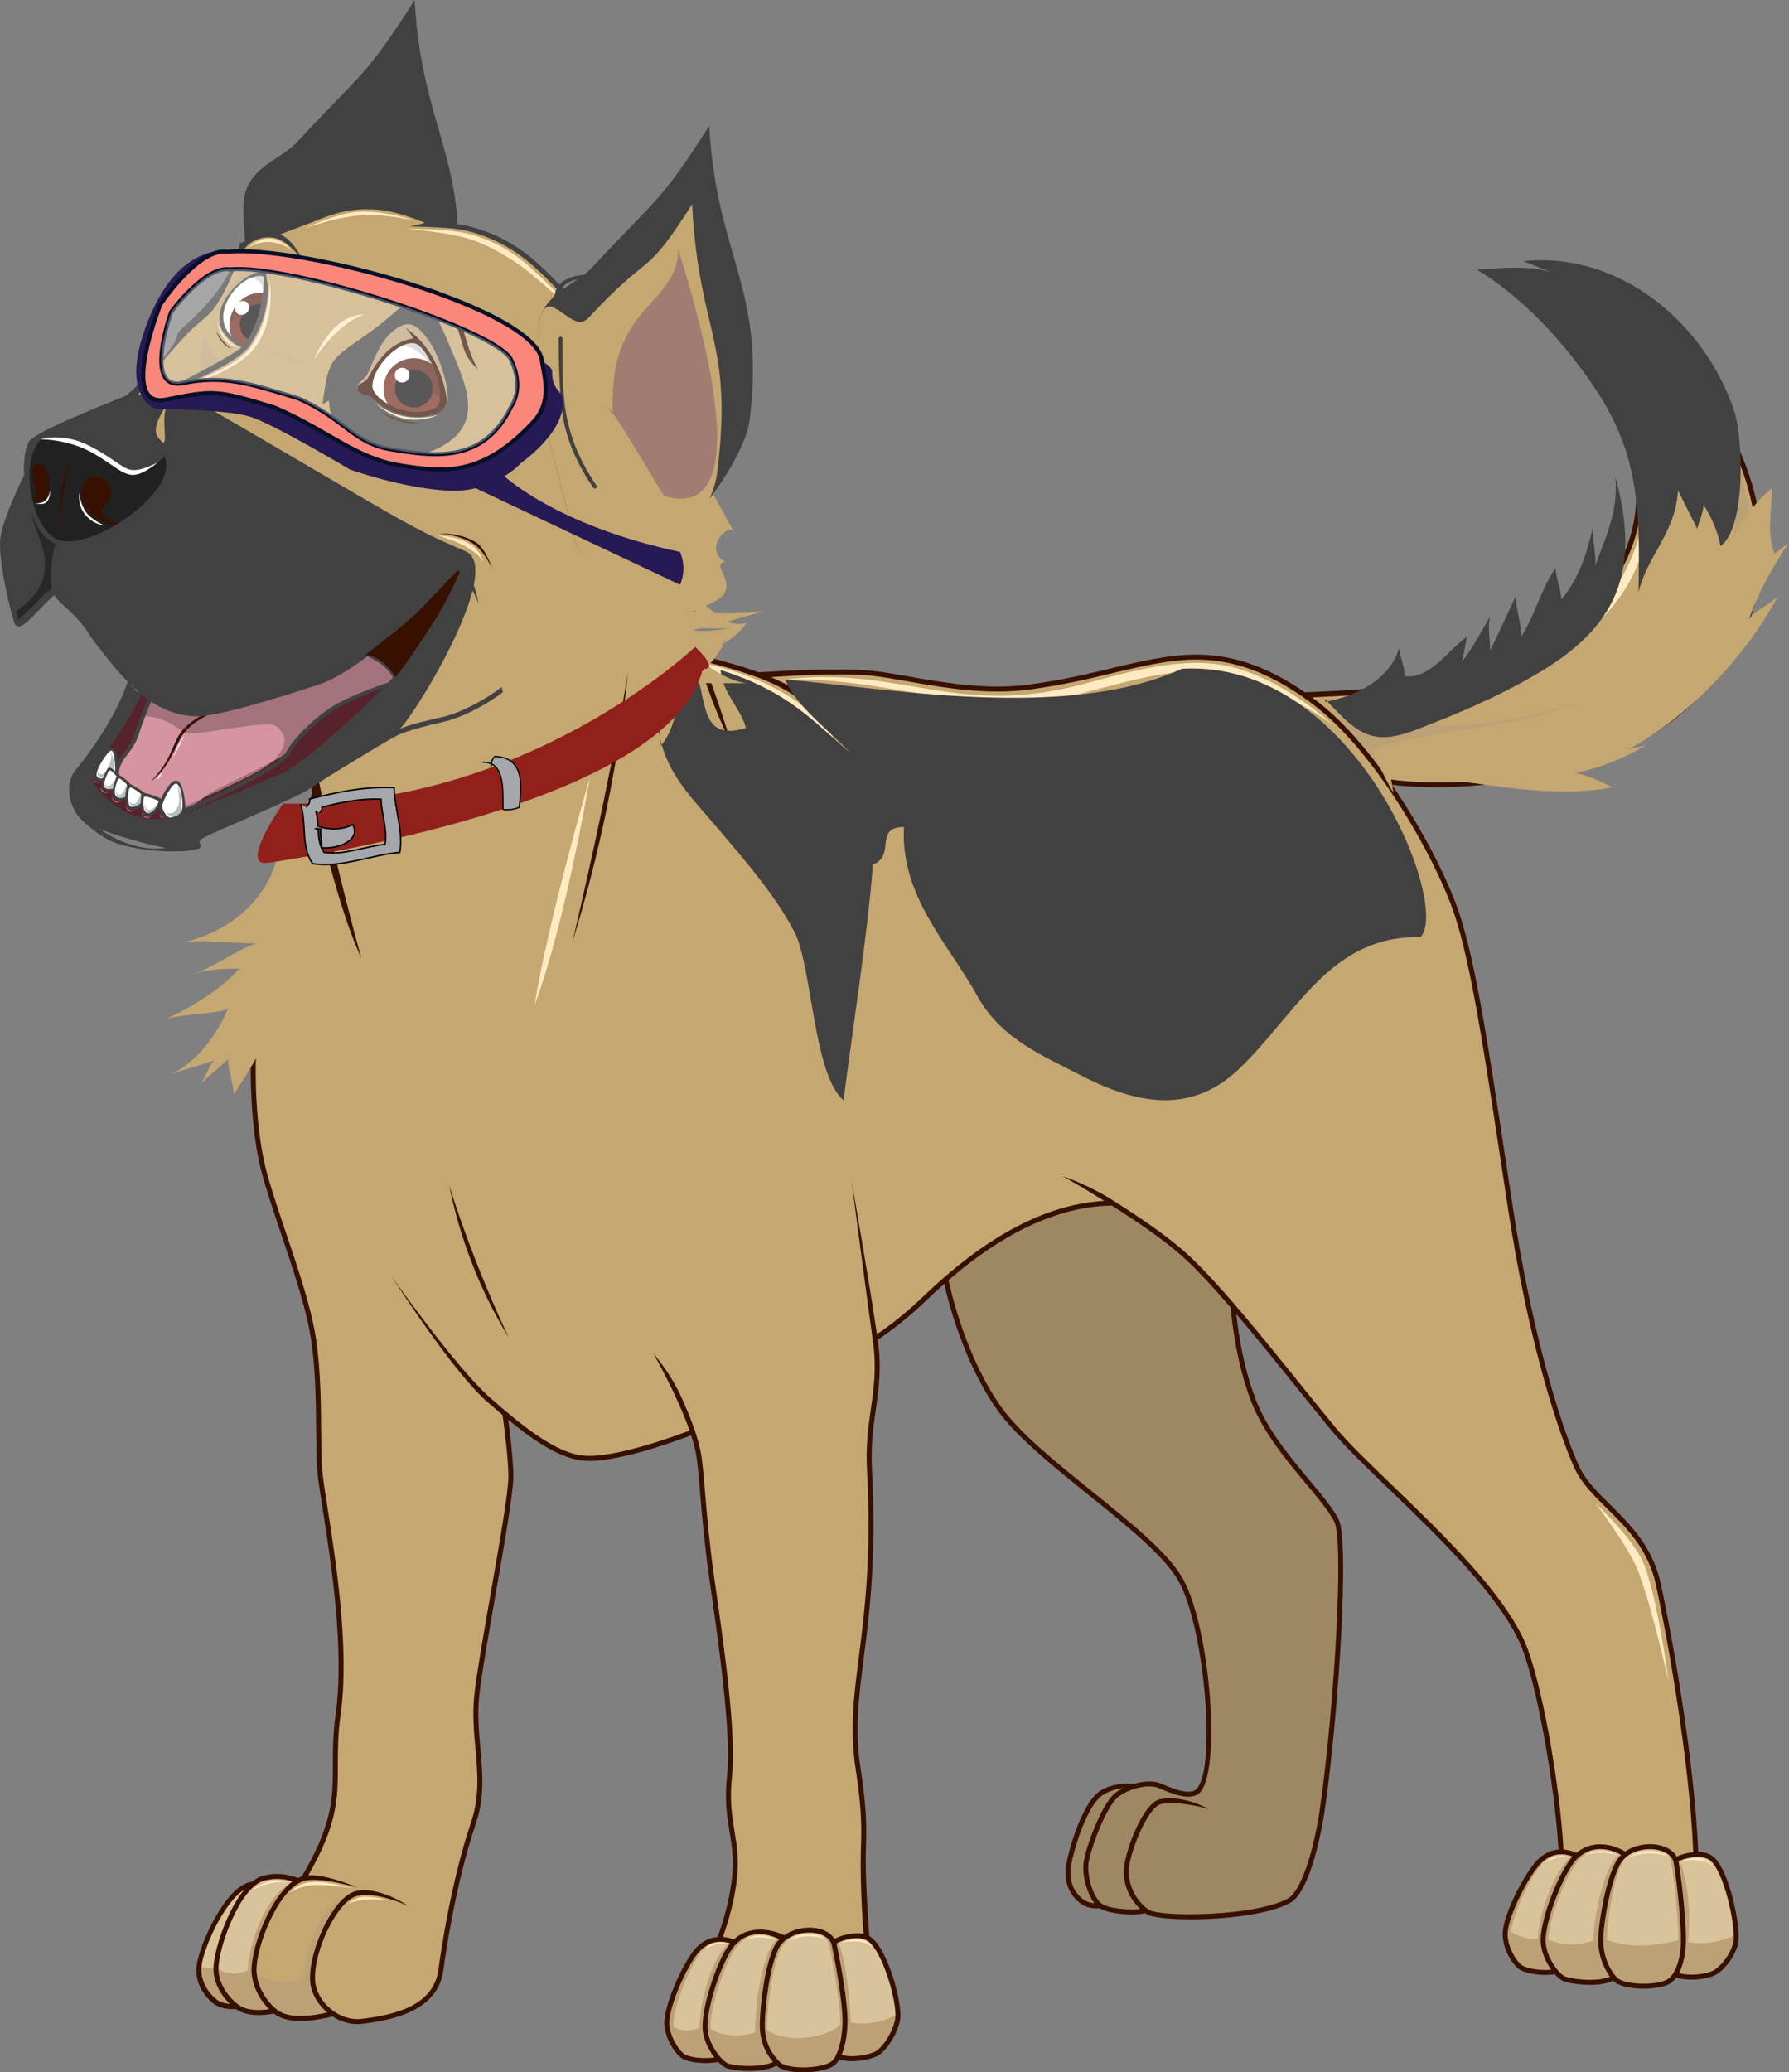 <?xml version="1.0" encoding="utf-8"?>
<!-- Generator: Adobe Illustrator 16.0.0, SVG Export Plug-In . SVG Version: 6.00 Build 0)  -->
<!DOCTYPE svg PUBLIC "-//W3C//DTD SVG 1.1//EN" "http://www.w3.org/Graphics/SVG/1.1/DTD/svg11.dtd">
<svg version="1.1" id="Capa_1" xmlns="http://www.w3.org/2000/svg" xmlns:xlink="http://www.w3.org/1999/xlink" x="0px" y="0px"
	 width="587.512px" height="680.221px" viewBox="0 0 587.512 680.221" enable-background="new 0 0 587.512 680.221"
	 xml:space="preserve">
<rect x="0" y="0" width="587.512" height="680.221" fill="#808080" stroke="none"/>
<g>
	<g>
		<path fill="#C5A771" d="M513.132,607.082l0.015,0.285l0.285,0.021c1.37,0.1,2.77,0.464,4.159,1.085l0.185,0.083l0.156-0.13
			c2.189-1.818,4.731-2.741,7.554-2.741c3.641,0,6.705,1.556,7.622,2.071l-0.051,0.079l0.472,0.438
			c2.181-1.665,5.219-2.62,8.34-2.62c0.826,0,1.636,0.066,2.407,0.201c2.869,0.493,5.022,1.807,6.062,3.698l0.15,0.271l0.279-0.137
			c1.126-0.55,3.116-1.21,5.323-1.418l0.308-0.027l-0.011-0.311c-1.227-30.297-8.535-70.635-12.23-87.73
			c-2.56-11.854-9.856-19.057-16.3-25.416c-4.298-4.243-8.358-8.252-10.537-13.124c-6.395-14.289-15.44-43.962-21.664-84.394
			c-0.825-5.374-1.619-10.605-2.392-15.684l-0.341-2.241c-5.285-34.829-9.459-62.339-14.765-78.672
			c-6.003-18.467-25.951-53.808-46.319-69.402c-13.455-10.301-25.891-15.098-39.137-15.098c-3.271,0-6.579,0.281-10.414,0.883
			c-6.136,0.965-11.526,2.261-17.244,3.635c-7.651,1.837-15.562,3.738-26.648,5.269c-3.39,0.469-7.019,0.707-10.791,0.708
			c-10.501,0-20.492-1.764-29.34-3.325c-4.372-0.771-8.503-1.5-11.979-1.86c-2.874-0.298-6.54-0.449-10.9-0.449
			c-8.534,0-17.598,0.565-22.24,0.901l-0.105,0.627c10.804,4.573,16.416,9.853,22.214,18.704c-3.487-4.21-8.972-9.963-15.767-14.203
			c-7.864-4.903-19.356-8.108-28.491-10.353l-0.604-0.149l0.221,0.582c3.287,8.669,5.925,16.293,8.006,23.157
			c-1.618-3.637-3.838-8.767-4.95-11.937c-3.045-8.704-6.118-16.474-8.364-22.148c-1.165-2.945-1.988-5.194-2.451-6.685l-0.19-0.611
			l-1.686,2.249c-5.275,7.061-8.916,11.689-11.404,11.689c-1.851,0-3.647-0.885-5.336-2.629c-2.571-2.656-4.717-7.116-6.205-12.897
			l-0.122-0.476l-0.393,0.297c-6.912,5.236-14.623,8.632-19.198,9.675c-5.325,1.214-11.881,2.816-15.36,4.437
			c-3.427,1.599-13.295,7.764-18.887,11.428c-8.169,5.35-15.886,10.404-19.492,11.849c-5.476,2.193-12.754,3.031-15.628,3.289
			l9.566,1.402l-10.523,4.24c-0.903,2.333-5.915,0.041-5.915,0.041l0.521,11.318c3.313,16.85,10.87,43.226,14.153,54.402
			c-5.117-12.844-9.886-31.426-13.148-45.593l-0.634-0.016c-2.322,8.136-14.056,49.486-17.224,64.498
			c-3.583,16.97-2.206,41.856,1.124,55.18c1.488,5.942,3.996,13.376,6.672,21.3c3.444,10.206,7.005,20.758,8.968,29.812
			c2.418,11.127,2.531,24.524,2.623,35.338c0.041,4.924,0.076,9.175,0.321,12.496c0.19,2.627,0.897,7.134,1.794,12.84
			c2.715,17.29,7.258,46.227,4.287,67.604c-0.929,6.685-0.926,12.05-0.922,16.782c0.007,10.68,0.014,19.112-9.661,35.9l-0.304,0.527
			l0.608-0.037c0.246-0.015,0.5-0.023,0.759-0.023c3.053,0,6.89,1.022,9.954,2.037c-2.795-0.604-6.171-1.175-8.949-1.175
			c-1.244,0-2.301,0.113-3.144,0.34c-8.633,2.32-16.489,22.518-15.95,30.351c0.454,6.666,5.364,11.697,7.668,13.088
			c1.709,1.032,4.092,1.554,7.087,1.554c3.534,0,7.051-0.726,8.834-1.159l0.627-0.152l-0.494-0.416
			c-3.225-2.722-5.218-6.368-5.473-10.009c-0.656-9.531,7.165-27.149,14.542-29.185c0.869-0.238,1.831-0.361,2.855-0.361
			c3.571,0,7.399,1.436,10.232,2.801c-2.76-0.939-6.347-1.888-9.599-1.888c-1.197,0-2.283,0.132-3.228,0.392
			c-6.364,1.758-14.502,18.343-13.824,28.172c0.234,3.383,2.192,6.909,5.237,9.433c2.665,2.208,5.846,3.425,8.956,3.425
			c0.457,0,0.908-0.026,1.358-0.08c11.062-1.311,23.965-4.361,25.586-16.423c0.872-6.495,4.22-29.17,10.647-48.145
			c2.937-8.678,2.244-16.38,1.508-24.562c-0.504-5.608-1.026-11.408-0.334-17.719c0.739-6.764,2.96-19.452,5.33-32.984
			c2.893-16.545,5.888-33.652,5.845-38.562c-0.054-5.983-1.236-15.227-1.937-20.204l-0.018-0.124l-0.095-0.08
			c-1.695-1.429-3.387-2.886-5.061-4.351c-6.46-5.651-15.604-18.022-22.297-27.657c7.041,9.34,16.556,21.333,22.94,26.918
			c10.547,9.229,21.638,18.3,31.122,19.042c0.517,0.04,1.055,0.06,1.621,0.06c10.628,0,29.35-6.952,32.994-8.347l0.297-0.112
			l-0.105-0.299c-2.861-8.234-7.414-17.121-9.974-21.859c1.887,2.53,4.51,6.419,6.548,10.85c3.385,7.366,5.564,13.52,6.48,18.296
			c0.531,2.772,0.911,7.248,1.399,13.016c0.637,7.545,1.433,16.937,2.982,27.847l0.418,2.953
			c2.926,20.524,6.932,48.634,5.449,62.493c-0.838,7.846,0.003,12.985,0.817,17.955c0.836,5.111,1.628,9.939,0.616,17.246
			c-0.947,6.855-2.911,13.252-4.392,17.411l-0.144,0.4l0.423,0.034c1.149,0.093,2.328,0.366,3.498,0.812l0.191,0.072l0.148-0.139
			c2.272-2.098,5.091-3.162,8.381-3.162c3.59,0,6.67,1.259,7.827,1.8l0.171,0.079l0.153-0.106c2.22-1.534,5.171-2.415,8.099-2.415
			c0.579,0,1.149,0.035,1.703,0.104c2.888,0.365,5.095,1.58,6.218,3.424l0.164,0.265l0.272-0.147
			c1.636-0.89,4.484-1.788,7.158-1.788c0.77,0,1.493,0.074,2.156,0.222l0.427,0.092l-0.031-0.436
			c-0.797-11.053-1.08-20.094-0.862-27.653c0.204-7.153,0.366-12.803-1.72-26.456c-1.984-12.994-0.643-23.52,1.056-36.845
			c1.865-14.631,4.187-32.842,2.67-61.116c-0.442-8.264,0.436-14.439,1.289-20.42c0.967-6.787,1.879-13.2,0.672-21.898
			c-1.269-9.114-3.361-24.881-4.937-36.821c1.869,10.956,4.239,25.161,5.586,34.447l0.075,0.519l0.433-0.296
			c4.377-2.995,8.587-6.322,12.513-9.893c0.575-0.521,1.267-1.176,2.07-1.935l0.174-0.164c8.745-8.266,31.973-30.227,59.734-31.759
			l1.036-0.057l-0.881-0.548c-4.008-2.484-7.534-4.573-9.985-5.996c3.077,1.265,7.668,3.372,12.431,6.37
			c10.05,6.322,17.863,11.895,23.225,16.562c10.252,8.923,25.972,28.442,38.604,44.128c4.076,5.066,7.93,9.849,11.22,13.803
			c4.295,5.165,11.091,11.71,18.959,19.289c16.146,15.557,36.243,34.917,43.281,51.267
			C505.699,551.266,511.814,584.204,513.132,607.082z"/>
		<path fill="#C5A771" d="M226.194,206.759c-0.996-2.446-3.303-8.575-3.303-8.575l-3.955-16.286
			c-6.913,5.235-22.527,8.302-27.103,9.346c-5.324,1.214-12.879,2.74-16.357,4.361c-3.425,1.598-25.275,10.812-35.668,18.691
			c-4.344,3.268-31.082,14.188-38.075,16.822c-3.606,1.359,0.124,12.296,0.124,12.296s-0.879,6.525,2.052,18.07
			c-0.045-0.1-0.085-0.203-0.129-0.302c-0.072-0.154-1.932,3.431-1.922,3.564c1.698,22.047,18.171,61.295,23.204,72.28
			c-1.314-10.112-7.478-30.819-10.846-42.728c-0.16-0.565-0.312-1.133-0.466-1.7c5.814,8.668,14.682,13.971,22.159,13.249
			c13.299-1.286,37.974-16.378,65.716-74.746c-5.977,30.941-14.811,77.7-23.899,108.947c15.581-32.858,30.428-83.673,38.034-119.231
			c7.117-2.361,12.524-8.497,12.524-8.497S226.83,208.32,226.194,206.759z"/>
		<path fill="#BCA176" d="M70.434,646.153c0.002-5.388,4.177-18.509,9.942-25.603l-0.424-0.483
			c-6.681,4.091-13.564,19.567-14.117,25.436c-0.562,5.962,3.89,10.286,5.495,11.33c1.065,0.692,2.457,1.115,4.137,1.255
			l0.911,0.076l-0.658-0.637C73.745,655.619,70.433,651.604,70.434,646.153z"/>
		<path fill="#D9C39A" d="M70.449,645.797c0.166-5.578,4.279-18.297,9.927-25.246l-0.424-0.483
			c-6.653,4.073-13.501,19.428-14.106,25.352C67.255,646.166,68.835,646.128,70.449,645.797z"/>
		<path fill="#BCA176" d="M82.95,647.458c-0.479-7.049,5.533-23.814,13.293-29.627l0.516-0.387l-0.619-0.188
			c-1.923-0.583-3.521-0.842-5.179-0.842c-1.442,0-2.884,0.2-4.413,0.614c-7.936,2.154-15.134,22.117-15.136,29.125
			c-0.002,6.578,5.388,11.348,7.274,12.499c1.571,0.957,3.649,1.443,6.174,1.443h0.001c1.095,0,2.279-0.091,3.523-0.273l0.644-0.094
			l-0.46-0.459C87.017,657.714,83.362,653.451,82.95,647.458z"/>
		<path fill="#D9C39A" d="M90.962,616.414c-1.442,0-2.884,0.2-4.413,0.614c-7.936,2.154-15.134,22.117-15.136,29.125
			c0,0.023,0.004,0.049,0.004,0.073c3.158,1.859,6.345,2.037,9.921,0.565c0.415-7.752,4.794-23.654,14.905-29.379
			C96.243,617.413,92.619,616.414,90.962,616.414z"/>
		<path fill="#BCA176" d="M273.482,638.422c-0.485-2.278-2.751-3.889-6.059-4.306c-0.54-0.067-1.099-0.104-1.667-0.104
			c-3.532,0-8.373,1.441-10.393,5.501c-2.779,5.593-4.346,17.828-4.531,24.338c-0.208,7.348,2.908,11.15,5.269,13.37
			c1.125,1.06,4.002,1.691,7.697,1.691l0,0c3.985,0,7.629-0.749,9.282-1.91c2.55-1.792,4.01-8.491,3.949-13.935
			C276.977,658.236,275.452,647.641,273.482,638.422z"/>
		<path fill="#BCA176" d="M561.412,610.111c-1.03-0.62-2.354-0.936-3.942-0.936c-2.448,0-5.047,0.763-6.426,1.47l-0.165,0.339
			l0.059,0.247c1.397,8.386,2.549,21.395,2.366,26.77c-0.121,3.568-0.913,7.012-2.175,9.448l-0.178,0.342l0.366,0.119
			c1.136,0.369,2.595,0.565,4.219,0.565c2.57,0,5.238-0.479,6.965-1.247c2.778-1.237,7.209-6.877,7.209-11.224
			C569.71,628.334,565.61,612.643,561.412,610.111z"/>
		<path fill="#BCA176" d="M549.971,611.393c-0.384-2.297-2.576-4.009-5.859-4.574c-0.738-0.126-1.508-0.191-2.291-0.191
			c-3.481,0-7.935,1.324-9.999,5.043c-2.825,5.094-5.229,16.789-5.62,24.101c-0.325,6.156,2.195,11.064,4.662,13.603
			c1.48,1.525,5.777,2.066,9.008,2.066c0,0,0,0,0.002,0c3.487,0,6.463-0.57,7.961-1.524c2.498-1.59,4.304-6.393,4.49-11.948
			C552.505,632.649,551.363,619.735,549.971,611.393z"/>
		<path fill="#BCA176" d="M115.645,621.536c-10.91,2.875-15.368,18.624-15.852,28.169c-5.303,1.479-11.468,1.21-15.854-2.249
			c0.48,6.634,5.364,11.635,7.66,13.022c1.709,1.032,4.092,1.554,7.087,1.554c3.534,0,7.051-0.726,8.834-1.159l0.627-0.152
			l-0.494-0.416c-3.134-2.643-5.092-6.164-5.434-9.701c-0.046-1.466-0.093-2.347,0.038-3.441
			C103.079,637.873,109.354,624.504,115.645,621.536z"/>
		<path fill="#BCA176" d="M525.225,635.719c0.347-6.571,2.537-18.751,5.739-24.524c0.392-0.706,0.923-1.375,1.673-2.104l0.308-0.301
			l-0.371-0.215c-0.792-0.462-3.641-1.966-7.04-1.966c-3.053,0-5.742,1.177-8.002,3.495c-3.961,4.069-10.267,19.436-10.267,26.827
			c0,5.834,4.778,11.569,6.809,12.192c2.161,0.667,5.162,1.064,8.023,1.064c0.002,0,0.002,0,0.002,0
			c2.849,0,5.242-0.385,6.735-1.087l0.363-0.17l-0.239-0.321C526.337,645.089,524.977,640.391,525.225,635.719z"/>
		<path fill="#C5A771" d="M570.925,150.259c-6.634-15.875-15.671-28.706-28.44-40.379C529.22,97.755,514.38,95.1,509.779,95.1
			c-0.658,0-1.172,0.046-1.521,0.14c-0.399,0.106-0.715,0.4-0.846,0.786c-0.126,0.375-0.056,0.786,0.187,1.101
			c0.749,0.967,2.161,2.44,3.188,3.517c1.61,1.685,5.926,6.997,6.429,7.694c17.645,24.482,24.181,44.629,20.562,63.405
			c-3.804,19.738-20.438,37.627-43.421,46.688c-19.475,7.678-42.068,9.214-63.539,10.129l-0.929,0.039l0.75,0.55
			c0.595,0.438,1.194,0.882,1.795,1.344c7.353,5.627,15.349,14.424,23.121,25.439l0.081,0.115l0.143,0.021
			c5.213,0.725,10.782,1.093,16.549,1.093c15.821,0,33.223-2.785,50.32-8.051c24.922-7.673,45.39-27.466,52.146-50.419
			C579.154,183.871,577.781,166.673,570.925,150.259z"/>
		<path fill="#BCA176" d="M568.744,148.337c13.648,83.23-79.537,97.312-131.388,86.958c3.141,3.651,12.894,14.283,16.021,18.713
			l0.083,0.115l0.14,0.02c5.213,0.726,10.782,1.093,16.551,1.093c15.822,0,33.223-2.786,50.319-8.051
			c24.921-7.674,45.391-27.466,52.146-50.42C576.978,181.948,575.602,164.75,568.744,148.337z"/>
		<path fill="#BCA176" d="M249.854,663.823c0.192-6.794,1.757-18.963,4.634-24.746c0.385-0.773,0.921-1.503,1.69-2.294l0.299-0.309
			l-0.377-0.207c-0.744-0.408-3.431-1.734-6.719-1.734c-3.277,0-6.093,1.304-8.37,3.876c-3.747,4.232-9.31,19.911-8.976,27.345
			c0.265,5.888,5.246,11.438,7.279,11.969c1.831,0.476,4.184,0.739,6.627,0.739c3.405,0,6.346-0.51,8.07-1.397l0.37-0.189
			l-0.275-0.315C251.1,673.114,249.709,668.947,249.854,663.823z"/>
		<path fill="#9E8763" d="M356.124,611.87c0.348-4.304,5.64-19.312,10.251-23.024c0.707-0.568,1.62-1.135,2.717-1.687l-0.182-0.616
			c-1.471,0.163-3.77,0.645-6.37,2.023c-6.169,3.264-10.869,20.848-11.25,24.612c-0.563,5.555,1.96,8.752,4.179,10.456
			c1.068,0.823,2.392,1.302,3.929,1.421l0.735,0.057l-0.45-0.583C357.357,621.522,355.796,615.962,356.124,611.87z"/>
		<path fill="#BCA176" d="M284.855,636.626c-0.939-0.511-2.111-0.769-3.475-0.769c-2.769,0-5.618,1.057-6.858,1.768l-0.147,0.35
			l0.067,0.243c1.684,7.886,3.506,19.271,3.566,24.84c0.037,3.032-0.447,7.813-1.92,11.302l-0.141,0.336l0.349,0.104
			c0.974,0.292,2.161,0.44,3.521,0.44h0.001c2.764,0,5.896-0.636,7.793-1.584c2.578-1.288,6.99-8.107,6.791-12.544
			C294.033,652.94,289.034,638.896,284.855,636.626z"/>
		<path fill="#BCA176" d="M231.058,665.8c-0.317-6.991,4.715-22.538,8.971-27.726l0.305-0.371l-0.456-0.146
			c-1.11-0.361-2.219-0.544-3.293-0.544c-2.499,0-4.767,0.974-6.744,2.892c-3.665,3.567-9.963,17.014-10.346,23.472
			c-0.298,4.996,3.551,10.271,5.322,11.257c1.384,0.772,3.908,1.231,6.753,1.231c1.066,0,2.125-0.07,3.064-0.2l0.556-0.079
			l-0.343-0.444C232.605,672.237,231.19,668.743,231.058,665.8z"/>
		<path fill="#D9C39A" d="M275.917,664.651c0.01-0.392,0.016-0.779,0.011-1.16c-0.053-4.833-1.578-15.427-3.548-24.647
			c-0.485-2.277-2.126-4.832-6.624-4.832c-3.532,0-7.261,1.612-9.28,5.672c-2.78,5.592-4.347,17.829-4.533,24.337
			c-0.024,0.872,0.005,1.687,0.067,2.462C259.364,670.997,271.547,668.758,275.917,664.651z"/>
		<path fill="#D9C39A" d="M250.378,647.128c0.873-3.548,2.152-8.707,5.372-11.043c-1.046-0.524-3.472-1.552-6.369-1.552
			c-3.277,0-4.79,1.559-7.069,4.131c-3.727,4.209-9.243,19.73-8.976,27.213c4.207,2.922,10.616,2.55,14.646,1.254
			C248.013,660.452,248.802,653.543,250.378,647.128z"/>
		<path fill="#D9C39A" d="M284.855,636.626c-0.939-0.511-2.111-0.769-3.475-0.769c-2.354,0-4.755,0.763-6.188,1.429
			c2.741,5.842,4.072,21.06,4.191,26.521c4.714,1.103,10.896-0.166,15.016-2.47c0-0.074,0.008-0.153,0.004-0.226
			C294.033,652.94,289.034,638.896,284.855,636.626z"/>
		<path fill="#D9C39A" d="M239.737,637.521c-1.062-0.329-2.123-0.508-3.153-0.508c-2.499,0-3.412,0.741-5.387,2.66
			c-3.665,3.567-9.64,17.553-10.023,24.012c-0.032,0.52-0.009,1.044,0.044,1.566c2.097,1.456,5.388,1.711,8.571,0.282
			C229.774,656.385,234.149,641.726,239.737,637.521z"/>
		<path fill="#BCA176" d="M506.283,636.931c0-7.64,6.198-22.816,10.397-27.339l0.328-0.354l-0.449-0.174
			c-1.28-0.496-2.563-0.748-3.812-0.748c-2.335,0-4.501,0.875-6.439,2.598c-3.854,3.427-10.797,16.582-11.467,22.98
			c-0.52,4.949,3.139,10.408,4.885,11.486c1.532,0.948,4.595,1.559,7.801,1.559c0.656,0,1.301-0.027,1.911-0.082l0.565-0.051
			l-0.33-0.464C507.551,643.365,506.283,639.845,506.283,636.931z"/>
		<path fill="#D9C39A" d="M561.412,610.111c-1.03-0.62-2.354-0.936-3.942-0.936c-2.2,0-4.511,0.614-5.958,1.253
			c3.113,8.092,3.641,18.351,2.92,27.009c4.868,1.032,10.758-0.028,15.252-2.277C569.413,627.242,565.464,612.556,561.412,610.111z"
			/>
		<path fill="#D9C39A" d="M551.194,636.825c0.013-5.851-1.071-17.634-2.369-25.427c-0.386-2.299-1.431-4.015-4.714-4.58
			c-0.738-0.126-1.508-0.191-2.291-0.191c-3.481,0-6.988,1.058-9.05,4.774c-2.827,5.094-4.765,18.044-5.155,25.354
			C536.104,639.558,542.627,638.924,551.194,636.825z"/>
		<path fill="#D9C39A" d="M532.328,608.438c-1.016-0.561-3.66-1.83-6.795-1.83c-3.053,0-4.583,1.465-6.841,3.784
			c-3.864,3.968-9.944,18.67-10.241,26.25c4.801,2.186,9.812,2.029,14.742,0.356C523.63,627.646,527.138,610.971,532.328,608.438z"
			/>
		<path fill="#D9C39A" d="M516.378,609.004c-1.22-0.451-2.441-0.688-3.631-0.688c-2.335,0-3.545,0.783-5.482,2.507
			c-3.856,3.428-10.356,16.886-11.025,23.285c2.369,1.513,5.793,2.585,8.782,2.247C505.149,630.69,509.007,615.52,516.378,609.004z"
			/>
		<path fill="#9E8763" d="M429.092,486.756c-6.278-7.511-14.093-16.856-17.999-27.112c-4.437-11.646-6.049-24.117-6.614-30.515
			l-0.011-0.104l-0.068-0.08c-6.964-8.068-12.38-13.756-16.556-17.392c-5.229-4.552-12.812-9.975-22.539-16.116l-0.081-0.052
			l-0.096,0.001c-17.141,0.219-35.258,8.484-53.847,24.567l-0.145,0.127l0.041,0.188c0.863,4.112,5.772,25.449,17.423,41.808
			c6.157,8.646,18.15,18.302,29.753,27.637c13.059,10.509,25.392,20.439,30.036,29.034c8.946,16.566,12.446,63.418,5.202,69.627
			c-0.809,0.693-1.924,1.046-3.315,1.046c-3.025,0-6.808-1.621-9.568-2.805c-0.896-0.385-1.996-0.58-3.269-0.58
			c-3.48,0-7.877,1.504-10.45,3.575c-4.249,3.418-9.567,18.379-9.888,22.339c-0.378,4.699,1.85,11.214,4.496,13.152
			c1.848,1.356,6.412,1.963,10.115,1.963c1.025,0,1.976-0.048,2.752-0.138l0.699-0.082l-0.515-0.482
			c-1.979-1.854-5.3-5.91-5.279-12.209c0.016-5.299,6.13-22.271,11.737-23.295c0.989-0.181,2.024-0.272,3.084-0.272
			c2.899,0,6.067,0.681,9.452,2.026c-2.478-0.526-5.911-1.109-8.947-1.109c-1.311,0-2.464,0.107-3.426,0.322
			c-4.827,1.075-10.905,16.856-10.921,22.33c-0.013,5.151,2.666,10.256,6.828,13.003c1.384,0.914,6.697,1.503,13.533,1.505
			c0.003,0,0.003,0,0.003,0c2.179,0,4.462-0.06,6.784-0.179c11.566-0.591,20.924-2.444,25.668-5.087
			c4.136-2.304,8.575-14.988,10.791-30.847c4.621-33.065,7.74-86.834,4.524-93.171C436.693,495.846,433.174,491.637,429.092,486.756
			z"/>
		<path fill="#FFEAC2" d="M175.476,330.164c10.337-27.399,18.243-74.986,18.243-74.986S180.057,301.909,175.476,330.164z"/>
		<path fill="#FFEAC2" d="M101.52,274.222c-5.022,14.605-12.224,40.544-14.646,58.388C91.841,314.769,99.088,285.828,101.52,274.222
			z"/>
		<path fill="#FFEAC2" d="M231.949,217.991l1.127,2.629c0,0,27.468,5.338,43.16,25.864
			C264.637,223.546,231.949,217.991,231.949,217.991z"/>
		<path fill="#FFEAC2" d="M399.6,218.001c-14.477-1.873-30.216,2.955-44.01,6.577c-17.281,4.54-31.208,4.758-48.695,1.913
			c-14.43-2.349-30.659-5.879-48.955-3.438c30.854-1.119,60.427,11.784,88.834,6.374c14.768-2.812,31.3-9.164,46.521-9.189
			c20.783-0.033,44.451,17.733,44.451,17.733S419.266,220.544,399.6,218.001z"/>
		<path fill="#FFEAC2" d="M540.489,159.411c-0.477,24.587-11.529,38.89-27.493,50.998c-23.656,17.942-72.981,19.721-72.981,19.721
			s46.571,3.306,74.961-17.591C531.258,200.553,543.914,184.649,540.489,159.411z"/>
		<path fill="#FFEAC2" d="M554.396,124.878c-9.766-14.778-28.273-27.716-44.86-28.997C527.012,99.994,541.4,110.633,554.396,124.878
			z"/>
		<path fill="#FFEAC2" d="M523.986,493.45c0,0,10.35,13.698,13.507,21.13c4.575,10.76,10.533,37.645,10.533,37.645
			s-3.581-27.672-8.303-39.143C536.439,505.107,523.986,493.45,523.986,493.45z"/>
		<path fill="#FFEAC2" d="M83.063,620.345c2.845-1.457,6.085-2.77,11.619-2.687C87.384,616.026,83.063,620.345,83.063,620.345z"/>
		<path fill="#FFEAC2" d="M115.871,619.793c0,0-8.166-2.4-13.169-2.08c-5.003,0.319-7.366,3.38-7.366,3.38s3.637-2.197,7.379-2.343
			C108.401,618.527,115.871,619.793,115.871,619.793z"/>
		<path fill="#FFEAC2" d="M114.316,625.058c0,0,1.612-1.882,4.321-2.373c2.709-0.493,8.528,0.94,8.528,0.94
			s-5.135-0.453-8.193,0.022C115.229,624.228,114.316,625.058,114.316,625.058z"/>
		<path fill="#FFEAC2" d="M254.439,636.57c0,0-4.59-2.935-9.537,0.047C248.027,635.629,250.953,635.718,254.439,636.57z"/>
		<path fill="#FFEAC2" d="M258.968,636.996c0,0,2.476-2.036,6.024-2.272c3.549-0.236,6.263,1.782,6.263,1.782
			s-2.54-1.119-6.356-0.961C261.752,635.676,258.968,636.996,258.968,636.996z"/>
		<path fill="#FFEAC2" d="M238.799,637.802c0,0-4.378-1.185-6.987,1.767C231.812,639.568,234.77,637.71,238.799,637.802z"/>
		<path fill="#FFEAC2" d="M276.262,637.593c0,0,3.279-1.373,6.137-1.015c2.856,0.358,4.245,2.857,4.245,2.857
			s-1.396-1.795-4.371-2.107C279.12,636.996,276.262,637.593,276.262,637.593z"/>
		<path fill="#FFEAC2" d="M530.725,608.788c0,0-4.722-2.934-9.81,0.047C524.128,607.846,527.138,607.937,530.725,608.788z"/>
		<path fill="#FFEAC2" d="M534.657,609.788c0,0,2.655-2.034,6.461-2.271c3.804-0.237,6.714,1.782,6.714,1.782
			s-2.724-1.12-6.815-0.962C537.645,608.468,534.657,609.788,534.657,609.788z"/>
		<path fill="#FFEAC2" d="M514.812,609.411c0,0-4.378-1.185-6.987,1.766C507.824,611.177,510.781,609.319,514.812,609.411z"/>
		<path fill="#FFEAC2" d="M552.274,610.914c0,0,3.279-1.373,6.136-1.015s4.248,2.857,4.248,2.857s-1.398-1.796-4.373-2.108
			C555.131,610.316,552.274,610.914,552.274,610.914z"/>
		<path fill="#381000" d="M188.017,309.108c7.312-31.248,13.567-60.88,18.196-88.028
			C202.988,250.87,196.864,280.487,188.017,309.108z"/>
		<path fill="#381000" d="M167.042,438.987c-7.576-16.119-14.15-32.902-19.543-49.882
			C151.125,406.612,157.46,423.342,167.042,438.987z"/>
		<path fill="#381000" d="M218.424,182.266c0.434-0.581,5.212,20.607,6.58,24.067c2.205,5.572,5.325,13.464,8.36,22.136
			c1.883,5.379,6.882,16.229,6.882,16.229c-2.715-9.659-6.222-19.487-9.328-27.672c10.781,2.648,21.127,5.779,28.397,10.312
			c12.06,7.521,19.859,19.679,19.859,19.679c-7.03-12.018-12.333-18.972-26.005-24.757c5.855-0.426,22.925-1.507,33.083-0.454
			c3.467,0.358,7.598,1.087,11.967,1.859c11.578,2.043,25.984,4.588,40.222,2.617c11.108-1.535,19.029-3.438,26.691-5.278
			c5.706-1.372,11.097-2.666,17.207-3.628c12.641-1.986,28.382-1.863,49.302,14.152c20.315,15.554,40.217,50.816,46.207,69.245
			c5.298,16.307,9.471,43.807,14.754,78.624c0.877,5.775,1.784,11.756,2.73,17.921c6.228,40.459,15.285,70.165,21.688,84.478
			c2.205,4.931,6.29,8.963,10.613,13.23c6.405,6.322,13.665,13.487,16.203,25.245c3.746,17.328,11,57.483,12.223,87.675
			c-2.138,0.201-4.159,0.826-5.438,1.449c-1.068-1.944-3.287-3.346-6.289-3.863c-3.425-0.588-7.57,0.073-10.618,2.202
			c0,0-0.34-0.208-0.659-0.38c-1.956-1.057-9.143-4.316-15.332,0.822c-1.154-0.516-2.622-0.992-4.268-1.113
			c-1.304-22.681-7.356-55.698-12.605-67.889c-7.062-16.412-27.187-35.797-43.357-51.374c-7.86-7.574-14.65-14.114-18.931-19.263
			c-3.261-3.92-7.126-8.719-11.218-13.799c-12.64-15.697-28.375-35.232-38.642-44.17c-6.417-5.586-15.503-11.709-23.267-16.593
			c-8.476-5.332-16.305-7.835-16.305-7.835c0.121,0.067,5.986,3.347,13.514,8.018c-27.844,1.536-50.888,23.289-59.94,31.848
			c-0.878,0.827-1.626,1.536-2.241,2.093c-4.515,4.106-8.825,7.367-12.476,9.864c-2.48-17.077-8.338-50.354-8.338-50.354
			s4.794,36.647,7.041,52.82c1.202,8.658,0.291,15.049-0.673,21.816c-0.852,5.99-1.735,12.182-1.289,20.476
			c1.513,28.241-0.805,46.438-2.667,61.057c-1.702,13.353-3.045,23.9-1.054,36.936c2.082,13.634,1.918,19.271,1.714,26.41
			c-0.166,5.761-0.103,14.279,0.863,27.675c-3.363-0.743-7.471,0.474-9.539,1.598c-1.157-1.896-3.436-3.194-6.457-3.577
			c-3.274-0.408-7.125,0.357-10.03,2.367c-2.036-0.952-10.401-4.277-16.57,1.42c-1.009-0.385-2.235-0.725-3.587-0.833
			c1.463-4.108,3.451-10.538,4.409-17.477c1.019-7.356,0.223-12.207-0.617-17.345c-0.81-4.948-1.647-10.066-0.815-17.866
			c1.486-13.899-2.522-42.032-5.449-62.574l-0.419-2.952c-1.547-10.897-2.342-20.285-2.979-27.829
			c-0.485-5.724-0.867-10.245-1.404-13.048c-1.076-5.615-3.76-12.402-6.504-18.371c-3.623-7.885-9.034-13.99-9.034-13.99
			c0.094,0.162,7.75,13.433,11.856,25.242c-4.053,1.55-24.331,9.061-34.472,8.266c-9.387-0.732-20.427-9.769-30.933-18.96
			c-11.306-9.893-32.2-39.572-32.2-39.572s19.642,30.755,31.125,40.8c1.677,1.468,3.369,2.927,5.065,4.355
			c0.736,5.227,1.88,14.249,1.934,20.163c0.043,4.886-2.958,22.025-5.857,38.601c-2.354,13.441-4.575,26.135-5.315,32.904
			c-0.695,6.354-0.171,12.178,0.336,17.811c0.731,8.123,1.419,15.796-1.494,24.402c-6.434,18.992-9.788,41.699-10.662,48.206
			c-1.59,11.841-14.356,14.846-25.3,16.141c-3.405,0.407-7.071-0.789-10.067-3.272c-2.978-2.467-4.892-5.907-5.121-9.202
			c-0.67-9.72,7.327-26.108,13.584-27.833c6.496-1.794,17.238,3.323,17.238,3.323c-0.422-0.283-10.451-6.885-17.671-4.897
			c-7.493,2.066-15.446,19.889-14.781,29.521c0.26,3.739,2.297,7.46,5.59,10.238c-2.998,0.727-11.192,2.352-15.675-0.357
			c-2.257-1.362-7.067-6.291-7.512-12.83c-0.532-7.752,7.204-27.728,15.709-30.014c5.302-1.427,17.457,2.233,17.457,2.233
			s-10.021-4.435-16.183-4.053c9.681-16.798,9.713-25.409,9.704-36.065c-0.002-4.724-0.005-10.079,0.92-16.738
			c2.978-21.418-1.57-50.391-4.288-67.699c-0.895-5.699-1.602-10.2-1.791-12.812c-0.245-3.322-0.28-7.588-0.321-12.527
			c-0.091-10.778-0.204-24.192-2.629-35.354c-1.972-9.087-5.544-19.669-8.999-29.902c-2.655-7.868-5.161-15.299-6.643-21.219
			c-3.323-13.291-4.698-38.11-1.123-55.033c3.172-15.024,14.776-55.909,17.219-64.477c3.826,16.609,9.457,38.194,15.348,50.712
			c0,0-15.796-56.429-17.333-81.967c-1.021,0.048-2.287,0.105-2.287,0.105s2.096,20.044,3.479,27.663
			c-2.358,8.31-14.805,52.369-18.025,67.626c-3.62,17.15-2.229,42.3,1.135,55.767c1.5,5.983,4.015,13.444,6.684,21.345
			c3.438,10.19,6.995,20.727,8.949,29.728c2.389,10.995,2.5,24.316,2.591,35.021c0.041,4.967,0.076,9.256,0.324,12.632
			c0.195,2.68,0.906,7.209,1.807,12.946c2.703,17.219,7.228,46.041,4.283,67.221c-0.94,6.771-0.938,12.188-0.934,16.963
			c0.006,10.654-0.045,19.232-10.197,36.449c-0.417,0.137-0.83,0.301-1.241,0.506c-3.124-1.067-6.709-2.017-11.662-0.673
			c-1.172,0.316-2.317,0.973-3.424,1.873c-0.349,0.065-0.693,0.129-1.063,0.227c-8.168,2.176-16.588,21.188-17.2,27.681
			c-0.621,6.6,4.125,11.222,6.004,12.445c1.737,1.129,3.958,1.503,6.145,1.503c0.28,0,0.554-0.019,0.833-0.03
			c0.183,0.127,0.354,0.242,0.507,0.334c2.024,1.233,4.51,1.643,6.917,1.643c1.796,0,3.53-0.231,5.012-0.515
			c0.342,0.264,0.676,0.498,0.983,0.685c2.177,1.314,5.024,1.742,7.819,1.742c3.975,0,8.555-0.977,10.521-1.448
			c2.522,1.617,5.34,2.498,8.095,2.498c0.505,0,1.006-0.028,1.504-0.089c10.631-1.259,24.965-4.446,26.726-17.545
			c0.871-6.47,4.205-29.047,10.591-47.9c3.026-8.933,2.319-16.772,1.573-25.073c-0.5-5.552-1.017-11.293-0.337-17.484
			c0.734-6.718,2.952-19.388,5.298-32.801c2.914-16.647,5.927-33.862,5.884-38.898c-0.051-5.383-0.981-13.231-1.708-18.601
			c8.543,7.019,17.182,12.851,24.954,13.459c0.547,0.043,1.12,0.062,1.714,0.062c10.897,0,29.293-6.825,33.405-8.405
			c0.664,2.05,1.206,4.036,1.559,5.875c0.522,2.718,0.902,7.202,1.38,12.879c0.641,7.562,1.437,16.977,2.991,27.919l0.422,2.954
			c2.914,20.456,6.904,48.474,5.44,62.171c-0.855,8.019,0,13.248,0.825,18.305c0.824,5.01,1.597,9.742,0.615,16.856
			c-0.987,7.136-3.081,13.717-4.528,17.699c-2.154,0.168-4.501,1.021-6.736,3.195c-3.895,3.79-10.335,17.502-10.742,24.329
			c-0.326,5.49,3.695,11.2,5.994,12.479c1.589,0.885,4.6,1.396,7.565,1.396c1.431,0,2.836-0.128,4.082-0.382
			c1.12,1.163,2.243,1.961,3.157,2.197c1.867,0.486,4.437,0.787,7.051,0.787c3.409,0,6.882-0.52,8.984-1.792
			c0.064,0.062,0.119,0.131,0.185,0.192c1.504,1.413,4.928,2.047,8.511,2.047c3.986,0,8.168-0.784,10.113-2.15
			c0.673-0.473,1.255-1.165,1.759-2.002c1.195,0.294,2.925,0.48,4.205,0.48c3.062,0,6.392-0.717,8.401-1.724
			c2.993-1.495,7.741-8.722,7.512-13.771c-0.356-7.913-5.178-22.82-10.223-25.571c-0.979-13.386-1.304-22.279-1.13-28.314
			c0.208-7.22,0.371-12.923-1.732-26.702c-1.957-12.809-0.625-23.257,1.061-36.481c1.871-14.686,4.198-32.965,2.677-61.354
			c-0.435-8.133,0.435-14.245,1.277-20.156c0.979-6.885,1.907-13.388,0.673-22.271c-0.021-0.143-0.043-0.296-0.062-0.44
			c3.842-2.591,8.47-6.051,13.316-10.455c0.623-0.564,1.377-1.281,2.263-2.118c1.639-1.548,3.752-3.541,6.265-5.763
			c1.214,5.421,6.305,25.762,17.443,41.404c6.259,8.79,18.328,18.503,29.999,27.896c12.952,10.427,25.188,20.274,29.707,28.64
			c8.531,15.795,12.284,62.198,5.501,68.012c-2.313,1.98-8.302-0.589-11.519-1.969c-2.374-1.014-5.61-0.812-8.656,0.057
			c-4.335-0.27-7.677,0.373-10.637,1.941c-6.993,3.7-11.6,22.285-11.938,25.636c-0.659,6.48,2.649,10.065,4.68,11.627
			c1.889,1.45,4.073,1.724,5.438,1.724c0.449,0,0.794-0.029,1.026-0.057c2.195,1.375,6.812,2.048,10.584,2.048
			c1.758,0,3.298-0.153,4.339-0.438c0.134,0.097,0.267,0.212,0.398,0.3c1.679,1.107,7.444,1.742,14.542,1.742
			c11.266,0,25.882-1.601,32.8-5.452c5.607-3.121,9.674-19.085,11.451-31.809c4.702-33.643,7.794-87.248,4.396-93.943
			c-1.858-3.666-5.425-7.932-9.553-12.87c-6.54-7.822-13.95-16.689-17.782-26.739c-3.903-10.249-5.593-21.142-6.31-27.867
			c6.745,7.908,13.79,16.656,20.07,24.454c4.098,5.084,7.966,9.888,11.232,13.816c4.341,5.219,11.159,11.786,19.055,19.395
			c16.064,15.476,36.058,34.735,42.991,50.843c5.083,11.809,11.158,45.023,12.466,67.251c-2.026,0.168-4.224,0.953-6.377,2.869
			c-4.094,3.639-11.189,17.05-11.897,23.82c-0.571,5.441,3.234,11.337,5.497,12.735c1.746,1.078,5.313,1.76,8.622,1.76
			c1.03,0,2.005-0.094,2.917-0.238c1.086,1.221,2.191,2.076,3.108,2.357c2.19,0.674,5.386,1.131,8.49,1.131
			c2.914,0,5.734-0.409,7.581-1.414c0.056,0.062,0.111,0.136,0.17,0.194c1.622,1.673,5.741,2.46,9.804,2.46
			c3.536,0,7.032-0.598,8.804-1.727c0.737-0.47,1.363-1.133,1.926-1.887c1.384,0.449,3.347,0.654,5.027,0.654
			c2.793,0,5.694-0.54,7.544-1.362c3.14-1.399,7.983-7.36,7.983-12.418c0-7.213-3.861-23.955-8.932-27.013
			c-1.27-0.767-2.819-1.076-4.392-1.106c-1.229-30.307-8.506-70.583-12.26-87.96c-2.642-12.233-10.086-19.58-16.652-26.063
			c-4.212-4.158-8.188-8.084-10.271-12.734c-6.358-14.214-15.361-43.761-21.562-84.059c-0.948-6.164-1.855-12.143-2.731-17.918
			c-5.294-34.891-9.476-62.449-14.817-78.883c-3.533-10.873-11.87-27.546-22.286-42.679c10.541,1.304,36.898,2.043,65.922-7.232
			c26.256-8.39,46.416-28.879,53.015-51.302c4.444-15.104,3.053-32.612-3.921-49.3c-5.76-13.786-14.605-27.786-28.707-40.785
			c-15.016-13.842-33.68-15.956-36.498-14.603c-0.611,0.293-0.987,0.67-1.121,1.123c-0.393,1.338,1.115,2.998,4.04,6.056
			c1.604,1.679,5.671,6.67,6.108,7.274c17.566,24.279,24.095,44.236,20.543,62.672c-4.444,23.075-24.928,38.747-42.616,45.72
			c-19.674,7.759-44.282,9.144-65.363,10.021c-19.381-13.395-34.292-13.38-46.431-11.471c-6.174,0.971-11.595,2.273-17.334,3.652
			c-7.623,1.831-15.504,3.726-26.533,5.25c-13.984,1.931-28.251-0.586-39.714-2.609c-4.401-0.777-8.558-1.51-12.083-1.876
			c-10.599-1.096-31.19,0.098-37.296,0.491c-5.13-1.876-11.315-3.664-18.915-5.505c-1.365-3.56-2.632-6.767-3.688-9.435
			c-1.243-3.145-2.331-6.349-2.731-7.75L218.424,182.266z M71.51,656.56c-1.562-1.017-5.897-5.224-5.351-11.026
			c0.541-5.74,7.307-21.111,13.963-25.188c-5.833,7.178-10.014,20.418-10.015,25.809c0,5.169,2.918,9.224,5.387,11.608
			C74.029,657.641,72.633,657.289,71.51,656.56z M78.858,658.374c-1.848-1.127-7.119-5.791-7.118-12.221
			c0.001-6.938,7.085-26.69,14.895-28.81c3.86-1.048,6.77-0.577,9.412,0.225c-7.774,5.824-13.92,22.599-13.422,29.913
			c0.351,5.119,3.106,9.407,5.714,12.018C85.293,659.942,81.536,660.005,78.858,658.374z M224.977,674.349
			c-1.717-0.956-5.446-6.087-5.157-10.954c0.38-6.4,6.62-19.722,10.251-23.256c3.453-3.355,7.176-3.093,9.707-2.271
			c-4.277,5.21-9.369,20.818-9.045,27.946c0.152,3.39,1.868,6.951,3.856,9.526C231.332,675.796,226.98,675.465,224.977,674.349z
			 M239.397,677.405c-1.91-0.497-6.782-6.022-7.035-11.665c-0.332-7.374,5.18-22.921,8.892-27.114
			c5.79-6.538,13.505-2.719,14.689-2.071c-0.682,0.702-1.297,1.471-1.747,2.378c-2.899,5.828-4.476,18.059-4.668,24.883
			c-0.147,5.198,1.275,9.456,4.333,12.958C250.671,678.416,243.606,678.501,239.397,677.405z M272.893,676.734
			c-3.334,2.341-14.171,2.503-16.567,0.25c-2.314-2.179-5.371-5.908-5.164-13.123c0.183-6.483,1.74-18.657,4.496-24.203
			c1.803-3.626,6.175-5.318,10.1-5.318c0.553,0,1.099,0.033,1.626,0.1c3.164,0.398,5.325,1.914,5.78,4.051
			c1.965,9.2,3.488,19.768,3.541,24.581C276.761,668.312,275.322,675.027,272.893,676.734z M284.699,636.914
			c4.101,2.229,9.012,16.117,9.378,24.212c0.194,4.332-4.102,10.983-6.612,12.239c-2.651,1.325-7.915,2.07-11.075,1.121
			c1.447-3.426,1.982-8.182,1.946-11.434c-0.061-5.59-1.887-17.002-3.575-24.903c-0.018-0.084-0.055-0.16-0.076-0.241
			C276.58,636.822,281.617,635.238,284.699,636.914z M355.668,623.377c-2.149-1.653-4.6-4.758-4.053-10.166
			c0.378-3.737,5.084-21.186,11.078-24.357c2.285-1.21,4.462-1.789,6.251-1.985c-1.031,0.518-1.989,1.092-2.775,1.724
			c-4.665,3.754-10.021,18.91-10.369,23.252c-0.349,4.323,1.312,9.896,3.624,12.886
			C358.333,624.645,356.911,624.332,355.668,623.377z M410.788,459.761c3.926,10.305,11.76,19.677,18.054,27.205
			c4.063,4.86,7.575,9.059,9.35,12.56c3.194,6.297,0.057,59.958-4.559,92.979c-2.202,15.765-6.574,28.351-10.629,30.608
			c-4.7,2.617-14.004,4.456-25.521,5.045c-10.58,0.54-18.535-0.223-20.126-1.273c-4.074-2.688-6.694-7.685-6.68-12.729
			c0.016-5.374,6.108-20.997,10.665-22.011c5.594-1.247,15.624,1.605,15.624,1.605c-5.952-2.975-11.312-4.057-15.919-3.213
			c-5.869,1.072-11.986,18.098-12.003,23.614c-0.018,5.492,2.509,9.758,5.382,12.451c-3.446,0.402-10.314-0.062-12.636-1.763
			c-2.573-1.888-4.734-8.26-4.364-12.864c0.318-3.923,5.57-18.734,9.768-22.109c3.254-2.622,9.817-4.482,13.385-2.952
			c4.039,1.732,10.144,4.349,13.225,1.71c7.312-6.267,3.86-53.391-5.126-70.032c-4.676-8.652-17.034-18.602-30.12-29.134
			c-11.585-9.324-23.562-18.965-29.692-27.57c-11.727-16.47-16.654-38.283-17.37-41.687c11.762-10.177,31.3-24.203,53.636-24.488
			c7.579,4.787,16.304,10.693,22.499,16.088c4.63,4.031,10.41,10.28,16.521,17.357C404.721,435.574,406.335,448.07,410.788,459.761z
			 M499.899,645.105c-1.694-1.049-5.237-6.354-4.733-11.176c0.663-6.345,7.541-19.377,11.358-22.771
			c3.658-3.252,7.427-2.756,9.918-1.79c-4.202,4.525-10.485,19.86-10.485,27.562c0,3.357,1.565,6.956,3.449,9.603
			C506.137,646.83,501.838,646.303,499.899,645.105z M514.169,648.812c-1.908-0.588-6.579-6.289-6.579-11.881
			c0-7.331,6.25-22.567,10.176-26.599c5.906-6.065,13.175-2.33,14.643-1.476c-0.661,0.644-1.269,1.346-1.729,2.179
			c-3.224,5.813-5.431,18.06-5.781,24.666c-0.295,5.553,1.601,10.151,3.798,13.103C525.459,650.323,518.342,650.1,514.169,648.812z
			 M547.658,649.641c-3.432,2.188-14.268,1.865-16.561-0.494c-2.42-2.492-4.891-7.307-4.569-13.359
			c0.387-7.275,2.772-18.902,5.578-23.959c2.243-4.043,7.722-5.416,11.948-4.688c3.142,0.541,5.232,2.151,5.594,4.308
			c1.388,8.319,2.529,21.201,2.35,26.507C551.814,643.408,550.07,648.104,547.658,649.641z M561.244,610.393
			c4.117,2.482,8.138,18.01,8.138,25.612c0,4.231-4.309,9.721-7.013,10.926c-2.661,1.184-7.816,1.688-10.951,0.67
			c1.435-2.771,2.105-6.415,2.212-9.589c0.185-5.39-0.968-18.43-2.37-26.834c-0.014-0.083-0.047-0.159-0.065-0.242
			C553.139,609.938,558.24,608.58,561.244,610.393z M455.824,255.742c-7.114-10.08-15.116-19.33-23.191-25.51
			c-0.604-0.464-1.203-0.91-1.801-1.347c20.884-0.891,43.984-2.399,63.645-10.151c23.085-9.102,39.799-27.083,43.623-46.931
			c3.628-18.836-2.93-39.114-20.62-63.656c-0.506-0.704-4.817-6.014-6.457-7.729c-1.078-1.129-2.436-2.547-3.165-3.491
			c-0.384-0.497-0.123-1.208,0.484-1.37c2.726-0.726,19.377,1.27,33.923,14.565c14.401,13.166,22.681,26.676,28.358,40.265
			c6.827,16.342,8.199,33.463,3.86,48.209c-6.447,21.903-26.104,42.248-51.931,50.201
			C498.041,256.347,474.644,258.358,455.824,255.742z"/>
		<path fill="#424141" d="M215.692,232.157c0.284,19.542,9.323,27.06,21.074,40.97c8.511,10.073,17.923,20.873,24.142,32.806
			c5.776,11.085,6.178,46.935,16.124,55.194c2.568-20.473,8.133-56.059,9.613-77.336c7.705-2.962,0.216-12.367,10.218-12.339
			c-1.158,22.875,14.477,38.084,24.253,55.724c7.647,13.799,21.494,19.377,33.411,25.58c17.043,8.87,35.728,13.928,52.23-1.759
			c18.879-17.948,30.018-44.074,59.646-43.377c10.274-9.551-21.019-91.309-78.234-88.113c-38.113,17.446-98.373,6.127-130.229,3.546
			c2.722,8.101,15.042,17.322,21.234,23.963c-11.331-9.356-19.686-19.956-42.542-27.081c0.561,7.471,6.742,12.604,8.317,19.02
			c-15.753,4.832-12.464-10.268-16.879-19.167c-0.522,0.073-3.231,0.058-3.759-0.032c-1.884,9.262-1.684,18.095-7.218,25.019"/>
	</g>
	<g>
		<path fill="#424141" d="M79.331,86.747c2.939-7.693-1.346-17.825,1.835-25.189c3.281-7.6,11.357-9.525,16.431-14.982
			C119.039,23.51,120.02,25.398,136.169,0c2.287,43.147,18.692,53.137,13.227,96.751c-2.042,16.286-36.54,63.701-56.72,41.711"/>
		<g>
			<g>
				<path fill="#C5A771" d="M233.127,159.551c-2.811-2.262-5.822-6.879-7.853-10.355l-0.601,0.222
					c0.428,2.375,1.18,4.916,1.802,6.813c-3.483-6.549-5.252-15.503-6.844-23.553c-1.215-6.148-2.365-11.956-4.088-15.226
					c-3.992-7.574-9.169-9.635-14.171-10.733c-2.489-0.546-9.586-1.701-15.238-2.594c1.533,0.12,3.173,0.252,4.797,0.395
					l0.753,0.064l-0.471-0.588c-2.073-2.599-9.445-11.586-17.28-18.144c-10.593-8.869-21.393-10.721-24.45-11.078
					c-3.688-0.429-8.836-0.626-12.026-0.71c0.798-0.191,1.598-0.415,2.146-0.646l0.717-0.303l-0.722-0.294
					c-6.13-2.484-11.007-3.87-14.913-4.241c-1.405-0.133-2.804-0.2-4.154-0.2c-6.502,0-11.186,1.525-14.538,2.854
					c-3.581,1.419-11.084,4.25-14.144,5.403l-0.782,0.292l0.774,0.31c2.524,1.01,4.487,3.532,5.719,5.529
					c-1.661-1.818-4.134-4.104-6.588-4.819c-0.876-0.254-1.81-0.384-2.775-0.384c-4.025,0-7.636,2.208-9.203,5.624
					c-0.763,1.667-1.46,3.265-2.13,4.803c-2.202,5.052-4.104,9.416-7.135,13.429c-0.868,1.146-2.354,2.418-4.087,3.898
					c-1.608,1.375-3.429,2.933-4.912,4.568c-3.015,3.331-3.849,10.46-4.213,15.535l-0.034,0.476l0.455-0.146
					c4.436-1.414,7.687-2.612,9.664-3.563c5.934-2.855,10.548-5.677,12.99-7.944l0.404-0.375l-0.523-0.17
					c-2.833-0.914-6.633-4.684-7.029-7.781c-0.408-3.162,0.718-6.58,3.257-9.793c0.084-0.109,2.504-2.966,4.89-4.558
					c1.988-1.334,3.949-1.967,5.073-1.967c0.323,0,0.584,0.054,0.758,0.158l0.508,0.3l-0.014-0.39
					c0.427,1.806,0.84,4.311,0.691,6.847c-0.334,5.631-2.242,11.198-5.666,16.541c-2.285,3.56-10.328,7.798-14.918,10.008
					c-3.575,1.721-9.494,3.579-12.704,4.533l-1.185,0.352l1.206,0.273c5.335,1.213-7.067,10.991-2.357,15.905
					c2.831,2.953,4.134,6.135,3.873,9.458c-0.531,6.768-8.243,14.066-15.285,18.639c-6.526,4.241-13.3,6.772-18.12,6.772
					c-0.884,0-1.776-0.113-2.732-0.348l-0.322-0.08l-0.071,0.325c-0.539,2.453-2.197,10.745-0.964,14.435
					c0.669,2.014,2.131,3.346,4.169,5.199c2.339,2.127,5.251,4.773,8.316,9.693c6.035,9.681,17.486,21.467,26.208,24.434
					c2.289,0.778,4.956,1.172,7.93,1.172c0.002,0,0,0,0.002,0c8.147,0,37.004-9.574,40.223-10.687
					c10.681-3.692,32.596-22.389,44.322-36.009l0.285-0.328l1.812,1.509l-0.229,0.49c-3.13,6.677-12.102,20.283-16.771,27.167
					c-7.959,11.732-23.61,26.058-36.249,35.28c-8.591,6.268-38.078,18.003-45.272,18.549c-12.23,0.928-19.645-7.5-21.733-10.805
					c-2.2-3.487-1.837-5.057-0.835-7.005c0.896-1.743,6.265-9.19,9.374-13.629c3.107-4.438,5.931-10.623,5.931-10.623l-3.537-3.555
					c-0.732,2.996-3.656,9.226-5.301,12.271c-1.645,3.047-7.67,11.313-9.547,14.062c-1.873,2.749-2.957,2.794-4.061,7.752
					c-0.733,3.298,1.096,7.776,4.486,11.158c3.162,3.157,19.828,7.783,27.625,9.135c7.798,1.353,9.41-3.454,9.41-3.454
					c4.538-2.627,29.176-12.269,33.41-15.254c3.783-2.284,8.504-5.375,13.157-8.423c0.314-0.206,0.646-0.422,0.986-0.644
					c2.894-1.657,5.468-3.002,5.468-3.002s1.184-0.792,3.04-2.383c3.871-2.387,7.588-4.577,9.514-5.469
					c3.789-1.756,10.127-3.191,14.323-4.142l0.902-0.205c4.599-1.047,12.891-4.846,19.206-9.821l0.158-0.126l-0.043-0.199
					c-1.464-6.476,40.24,1.143,54.348-20.686c1.543-2.39,15.714-5.939,18.258-9.658c3.436-5.024-4.375-10.105,0.553-10.676
					c-7.469-3.985,0.915-12.995,2.721-9.85c3.367,5.865-7.999-14.763-7.999-14.763 M136.868,136.455
					c-1.355,0-2.675-0.136-3.822-0.394c-4.725-1.063-8.877-3.946-10.382-5.513c-0.626-0.651-1.63-0.96-2.598-1.258
					c-1.438-0.443-2.311-0.773-2.345-1.612c-0.042-0.983,0.508-1.279,1.339-1.726c0.621-0.333,1.324-0.712,1.864-1.474
					c0.175-0.246,0.413-0.667,0.722-1.213c1.787-3.165,5.968-10.575,14.085-11.859l0.442-0.069l-0.204-0.398
					c-0.276-0.536-0.572-1.032-0.89-1.502c9.299,7.676,11.32,19.978,11.319,22.262C146.392,134.82,141.6,136.455,136.868,136.455z"
					/>
				<g>
					<path fill="#424141" d="M105.898,132.823c2.082-15.96,2.774-14.572,15.265-23.594c13.186-9.021,15.96-19.43,24.982,0.694
						c6.246,15.266,14.573,29.145-2.777,37.473c-15.959,6.938-34,3.469-35.388-15.961"/>
				</g>
				<path fill="#FFFFFF" d="M121.965,126.564c-0.053,1.125,0.56,2.393,1.775,3.666c2.439,2.563,7.605,5.32,13.18,5.32
					c0.001,0,0.001,0,0.001,0c2.23,0,4.276-0.454,6.075-1.352c1.554-0.775,2.181-2.843,1.818-5.981
					c-0.688-5.938-5.093-15.011-8.49-15.815c-0.318-0.075-0.66-0.111-1.016-0.111C130.315,112.29,122.288,119.946,121.965,126.564z"
					/>
				<path fill="#CECECC" d="M144.25,125.317c-1.452-5.617-5.046-12.234-7.925-12.916c-0.318-0.075-0.66-0.111-1.016-0.111
					c-1.123,0-2.401,0.402-3.709,1.078C137.842,113.757,142.073,119.684,144.25,125.317z"/>
				<path fill="#FFFFFF" d="M80.119,113.426l0.214,0.088l0.152-0.175c0.244-0.277,0.476-0.552,0.638-0.809
					c3.792-5.912,5.859-13.615,5.821-21.692l-0.002-0.204c0,0-1.312-0.737-3.254-0.284c-1.49,0.348-3.462,1.692-4.839,2.825
					c-1.063,0.873-2.518,2.306-3.846,4.281c-1.5,2.233-2.1,4.809-1.992,7.083C73.269,110.005,78.066,112.575,80.119,113.426z"/>
				<path fill="#CECECC" d="M86.726,97.349c0.389-2.415,0.23-3.979,0.219-6.51l-0.002-0.204c0,0-1.312-0.737-3.254-0.284
					c-0.632,0.147-1.351,0.479-2.073,0.894C83.011,90.961,86.744,91.834,86.726,97.349z"/>
				<path fill="#BCA176" d="M128.516,109.171c-4.191,3.72-6.173,10.246-7.842,13.638c-0.973,1.98-3.973,2.781-3.141,5.418
					c0.139,0.443,1.892,0.153,4.116,1.002c1.491,0.569,2.744,2.812,4.395,3.629c6.444,3.189,14.137,5.607,19.942,0.916
					c3.173-2.563-1.579-17.514-5.66-22.638C136.906,106.84,134.282,104.051,128.516,109.171z M136.868,136.455
					c-1.355,0-2.675-0.136-3.822-0.394c-4.725-1.063-8.877-3.946-10.382-5.513c-0.626-0.651-1.63-0.96-2.598-1.258
					c-1.438-0.443-2.311-0.773-2.345-1.612c-0.042-0.983,0.508-1.279,1.339-1.726c0.621-0.333,1.324-0.712,1.864-1.474
					c0.175-0.246,0.413-0.667,0.722-1.213c1.787-3.165,5.968-10.575,14.085-11.859l0.442-0.069l-0.204-0.398
					c-0.276-0.536-0.572-1.032-0.89-1.502c9.299,7.676,11.32,19.978,11.319,22.262C146.392,134.82,141.6,136.455,136.868,136.455z"
					/>
				<path fill="#BCA176" d="M72.387,105.047c-0.118-2.914,1.009-6.001,3.315-8.923c0.084-0.108,2.504-2.965,4.89-4.557
					c1.988-1.334,3.949-1.967,5.073-1.967c0.323,0,0.584,0.054,0.758,0.158l0.508,0.3c0,0-0.056-1.875-0.489-3.189
					C85.788,84.883,71.483,92.881,72.387,105.047z"/>
				<path fill="#C5A771" d="M66.604,122.189c5.934-2.855,10.548-5.677,12.99-7.944l0.404-0.375l-0.523-0.17
					c-2.577-0.831-5.922-4.018-6.812-6.919c-1.406-1.762-2.323-3.855-2.373-6.142c-0.186,0.262-0.365,0.524-0.559,0.784
					c-0.868,1.146-2.354,2.418-4.087,3.898c-1.608,1.375-3.429,2.933-4.912,4.568c-3.015,3.331-15.578,16.493-15.941,21.566
					l11.694-5.556l0.455-0.146C61.375,124.339,64.626,123.141,66.604,122.189z"/>
				<path fill="#424141" d="M19.197,177.526c0.915,0.325,1.996,0.489,3.211,0.489l0,0c4.677,0,11.271-2.468,17.636-6.604
					c8.602-5.588,14.43-12.615,14.845-17.899c0.237-3.038-0.976-5.968-3.605-8.711c-6.022-6.282,3.145-16.184-1.136-16.184
					l-0.298,0.005c-3.021,0.108-35.763,11.302-39.205,16.991c-2.082,3.444-2.188,13.922,0.794,22.268
					C12.729,171.483,15.119,176.082,19.197,177.526z"/>
				<path fill="#212121" d="M42.235,154.918c-3.76-0.619-7.075-3.853-10.316-5.685c-5.762-3.258-12.125-6.326-18.686-5.044
					c-0.63,0.122-1.47,0.325-2.099,0.531c-0.155,0.21-0.358,0.679-0.488,0.892c-2.082,3.444-2.188,13.922,0.794,22.268
					c1.289,3.604,3.679,8.202,7.757,9.646c0.915,0.325,1.996,0.489,3.211,0.489l0,0c4.677,0,11.271-2.468,17.636-6.604
					c8.602-5.588,14.43-12.615,14.845-17.899c0.102-1.292-0.076-2.561-0.498-3.807c-0.826,0.705-1.719,1.428-2.623,2.083
					C48.862,153.896,45.624,155.476,42.235,154.918z"/>
				<path fill="#424141" d="M12.264,198.972l0.858-0.9c1.508-1.588,3.068-3.229,4.199-4.135l0.173-0.141l-0.069-0.211
					c-1.309-4.04,0.426-12.552,0.989-15.065l0.057-0.259l-0.242-0.107c-3.227-1.437-5.892-4.877-7.702-9.946
					c-0.957-2.67-1.664-5.812-2.049-9.084l-0.13-1.115l-0.483,1.014c-1.676,3.526-5.663,12.293-6.434,17.52
					c-0.981,6.687,3.493,24.862,4.524,27.544l0.104,0.267l0.276-0.07C7.359,204.03,9.717,201.632,12.264,198.972z"/>
				<path fill="#282828" d="M18.229,178.153c-3.227-1.437-5.892-4.877-7.702-9.946c-0.162-0.45-0.304-0.93-0.451-1.403
					c0.871,7.57,5.847,13.062,4.441,21.377c-0.968,5.729-4.956,9.545-9.523,12.646c0.315,1.202,0.593,2.165,0.798,2.792
					c2.025-1.836,4.05-3.647,5.994-5.603c1.698-1.709,3.295-3.819,5.538-4.826c-1.094-4.171,0.543-12.235,1.09-14.671l0.057-0.259
					L18.229,178.153z"/>
				<path fill="#BCA176" d="M84.655,114.541c0.364,0,8.961,0.07,15.547,6.122C95.272,117.631,90.103,115.541,84.655,114.541z"/>
				<path fill="#FFFFFF" d="M42.861,155.835c-2.052-0.372-3.821-1.586-5.383-2.647c-4.001-2.714-7.617-5.172-11.719-6.668
					c-6.649-2.428-12.526-2.331-12.526-2.331c4.026-1.225,9.67-0.513,13.11,0.821c4.23,1.642,7.957,4.069,12.042,6.84
					c1.501,1.019,3.046,2.126,4.771,2.394c3.298,0.51,8.612-2.457,8.612-2.457S46.535,156.499,42.861,155.835z"/>
				<path fill="#FFFFFF" d="M34.316,172.48c-2.517-0.216-4.951-1.761-6.502-3.758c-1.548-2-2.055-4.363-1.798-6.95
					c0,0,0.319,3.838,2.317,6.448C30.33,170.83,34.316,172.48,34.316,172.48z"/>
				<path fill="#FFFFFF" d="M11.614,165.256c3.243,0.56,4.54,0.019,4.942-4.405C15.63,164.631,14.337,165.159,11.614,165.256z"/>
				<path fill="#782E1E" d="M143.068,120.638c-3.665-3.786-9.687-4.087-13.704-0.584c-3.881,3.387-4.507,9.12-1.603,13.244
					c0.198,0.281,5.163,2.225,10.436,2.811c1.504-0.365,3.026,0.058,4.272-1.029c1.896-1.652,3.004-3.863,3.317-6.173
					C144.924,126.137,144.124,123.32,143.068,120.638z"/>
				<path fill="#5B2317" d="M143.068,120.638c-3.665-3.786-9.687-4.087-13.704-0.584c-1.131,0.986-1.977,2.176-2.549,3.464
					c3.132-1.186,7.541-0.191,10.39,1.127c3.287,1.521,5.799,4.137,7.748,7.123c0.425-0.917,0.696-1.888,0.828-2.875
					C144.921,126.126,144.123,123.316,143.068,120.638z"/>
				<circle fill="#111111" cx="135.918" cy="127.567" r="6.209"/>
				<circle fill="#FFFFFF" cx="132.06" cy="123.143" r="2.43"/>
				<path fill="#782E1E" d="M80.619,113.941c3.71-5.654,5.5-10.717,6.519-17.568c-3.958-0.906-8.388,1.277-10.559,5.504
					c-1.81,3.523-1.553,7.5,0.345,10.283C77.495,112.998,79.927,113.983,80.619,113.941z"/>
				<path fill="#5B2317" d="M85.718,102.844c0.607-2.037,1.077-4.174,1.419-6.471c-3.958-0.906-8.388,1.277-10.559,5.504
					c-0.684,1.336-1.065,2.736-1.182,4.112c2.352-2.323,6.438-3.222,9.28-3.203C85.028,102.789,85.373,102.812,85.718,102.844z"/>
				<path fill="#111111" d="M81.588,111.428c0.125,0.063,0.259,0.093,0.384,0.146c2.088-3.66,3.528-7.353,4.469-11.501
					c-2.546-0.774-5.491,0.573-6.904,3.323C77.972,106.447,78.89,110.043,81.588,111.428z"/>
				
					<ellipse transform="matrix(0.657 0.754 -0.754 0.657 103.443 -25.349)" fill="#FFFFFF" cx="79.596" cy="101.077" rx="2.192" ry="2.431"/>
				<path fill="#FFEAC2" d="M184.586,105.093c0,0,15.917,1.798,20.164,3.93c2.138,1.074,7.284,4.261,9.332,8.83
					c5.961,13.29,3.323,22.217,10.456,38.025c-9.188-14.609-6.353-24.289-12.398-37.049c-2.391-5.041-6.19-7.3-8.326-8.351
					C198.999,108.11,184.586,105.093,184.586,105.093z"/>
				<path fill="#FFEAC2" d="M143.689,175.78c0,0,11.832,2.903,14.992,8.636C156.515,175.773,143.689,175.78,143.689,175.78z"/>
				<path fill="#FFEAC2" d="M58.302,127.243c0,0,19.058-6.079,24.076-13.3c6.975-10.036,6.122-21.93,6.122-21.93
					s2.403,12.822-4.971,22.289C76.744,123.009,58.302,127.243,58.302,127.243z"/>
				<path fill="#FFEAC2" d="M103.157,117.987c0,0,7.534-11.965,16.584-14.76C108.685,103.144,103.157,117.987,103.157,117.987z"/>
				<path fill="#BCA176" d="M67.541,109.991c0,0,0.701,6.356,6.146,8.708l-8.16,4.625C65.527,123.324,65.248,115.696,67.541,109.991
					z"/>
				<path fill="#FFEAC2" d="M122.923,131.975c0,0,8.791,9.562,21.109,4.133C131.125,139.801,122.923,131.975,122.923,131.975z"/>
				<path fill="#FFEAC2" d="M71.476,105.989c0,0,1.847,6.218,7.298,8.193C72.289,113.269,71.476,105.989,71.476,105.989z"/>
				<path fill="#FFEAC2" d="M131.271,98.112c0,0,6.095-2.28,10.688-0.634c4.594,1.647,8.017,11.492,8.017,11.492
					s-4.06-8.352-8.556-10.034S131.271,98.112,131.271,98.112z"/>
				<path fill="#FFEAC2" d="M81.266,81.472c0,0,3.18-3.298,7.194-3.217c4.016,0.082,7.346,3.78,7.346,3.78s-3.286-2.439-7.396-2.594
					C84.3,79.286,81.266,81.472,81.266,81.472z"/>
				<path fill="#FFEAC2" d="M100.305,74.867c0,0,9.863-4.785,17.208-5.338c8.825-0.664,18.998,3.004,18.998,3.004
					s-10.076-2.613-19.116-1.754C109.514,71.528,100.305,74.867,100.305,74.867z"/>
				<path fill="#FFEAC2" d="M133.781,75.128c0,0,12.443-0.142,19.201,1.425c6.758,1.566,13.029,4.566,18.567,9.013
					c7.603,6.104,17.158,16.799,17.158,16.799s-13.878-12.504-18.032-15.349c-4.151-2.846-10.97-7.169-18.355-9.101
					C145.548,76.145,133.781,75.128,133.781,75.128z"/>
				<path fill="#57222B" d="M127.846,224.75l-8.246-6.049c0,0-11.69,5.978-18.055,8.422c-6.367,2.446-34.058,8.589-41.818,8.156
					c-7.758-0.432-13.605-8.454-13.605-8.454s-3.591,7.55-5.43,10.575c-1.839,3.024-7.16,10.403-8.907,12.996
					s-3.237,4.275-0.398,9.146c2.838,4.869,10.075,8.606,19.197,9.84c9.124,1.232,37.749-11.882,48.824-18.999
					C110.483,243.265,127.846,224.75,127.846,224.75z"/>
				<path fill="#D494A2" d="M119.015,215.541c0,0,8.603,1.775,10.868,6.595l-2.426,2.669c0,0-5.868,1.862-10.831,4.025
					c-4.962,2.162-7.274,3.595-11.138,6.416c-3.865,2.82-7.994,7.247-10.243,10.678c-2.25,3.433-24.205,12.839-27.331,15.138
					c-3.129,2.298-6.062,4.527-7.51,5.407c-1.446,0.882-15.641-2.112-19.597-6.21c-3.957-4.098-2.798-7.407-1.796-9.359
					c1-1.952,3.932-4.936,5.062-7.794c1.129-2.858,3.787-11.836,5.205-13.976c0,0,3.925,3.328,9.224,4.222
					c5.301,0.893,32.542-5.801,39.295-7.629C104.553,223.894,113.346,219.087,119.015,215.541z"/>
				<path fill="#A3727D" d="M120.45,214.52c-9.154,6.922-15.897,9.375-22.651,11.202c-6.753,1.829-34.184,8.49-39.485,7.598
					c-5.302-0.894-9.042-3.876-9.042-3.876c-0.589,0.889-1.741,3.78-2.471,5.819c3.587-0.652,8.277,1.489,10.871,3.203
					c1.849,1.222,1.856,1.606,4.11,2.175c3.144,0.796,26.169-4.403,28.73-2.391c4.617,3.631,3.236,6.559,0.006,10.725
					c-3.849,4.963-28.472,14.535-33.268,17.466c1.616,0.225,2.792,0.251,3.155,0.028c1.447-0.88,4.381-3.108,7.51-5.407
					c3.126-2.298,25.081-11.705,27.331-15.138c2.249-3.431,7.481-8.704,11.345-11.524c3.865-2.82,9.585-5.428,14.548-7.59
					s6.318-2.004,6.318-2.004l2.426-2.669C127.618,217.316,120.45,214.52,120.45,214.52z"/>
				<path fill="#FFEAC2" d="M136.688,212.929c-2.99,4.544-7.154,10.325-11.854,15.264c-4.097,4.301-15.715,15.057-25.688,22.599
					c-7.102,5.372-34.07,15.258-34.807,15.536c-1.773,0.667-7.821,3.053-11.229,3.47c-3.404,0.417-7.314-0.796-10.718-1.903
					c-3.402-1.107-8.292-5.538-11.004-8.354c-1.375-1.428-1.847-5.821-1.787-7.139c-1.992,3.326-0.935,6.197,0.901,8.724
					c3.92,5.393,12.41,10.772,19.772,10.641c11.166-0.196,41.358-13.482,48.459-18.854c9.973-7.542,21.927-18.134,26.023-22.436
					c5.139-5.398,16.667-20.218,21.213-30.614C145.842,199.566,136.812,213.229,136.688,212.929z"/>
				<path fill="#BCA176" d="M40.564,237.396c2.841-4.318,5.708-10.398,5.708-10.398l-3.817-3.287
					c-0.546,2.229-2.448,6.714-3.991,9.88C39.481,234.406,40.142,235.899,40.564,237.396z"/>
				<path fill="#FFFFFF" d="M46.835,260.633l-0.14-0.121c-0.821-0.722-1.732-1.375-2.563-1.84c-0.318-0.178-0.634-0.332-0.935-0.456
					c-0.202-0.08-0.431-0.073-0.635,0.021c-0.201,0.094-0.355,0.266-0.422,0.471c-0.778,2.349-0.49,5.683,0.539,6.257l0.099,0.047
					c1.284,0.498,3.008-0.521,3.642-1.092l0.11-0.098l0.001-0.149c0.015-1.158,0.186-2.276,0.277-2.859L46.835,260.633z"/>
				<path fill="#FFFFFF" d="M33.887,257.638c0.049,0.873,0.786,1.288,1.343,1.432c0.7,0.18,1.421,0.085,2.13,0.03l0.023-0.119
					c0.255-1.384,0.829-2.895,1.266-3.917l0.074-0.173l-0.109-0.154c-0.723-1.02-1.416-1.705-2.171-2.127
					c-0.001,0-0.002-0.001-0.002-0.001c-0.346-0.186-0.798-0.056-0.985,0.286C34.696,254.274,33.974,256.559,33.887,257.638z"/>
				<path fill="#57222B" d="M54.333,268.211c-0.847-0.667-1.532-1.794-1.745-2.875l-0.149-0.753l-0.451,0.621
					c-0.632,0.859-2.286,2.795-4.019,2.163c-0.077-0.029-0.157-0.064-0.228-0.106c-0.636-0.354-1.025-1.168-1.159-2.42l-0.059-0.57
					l-0.469,0.332c-0.794,0.561-2.015,1.122-3.335,0.609c-0.063-0.024-0.123-0.054-0.18-0.086c-0.673-0.376-1.032-1.307-1.064-2.765
					l-0.012-0.49l-0.454,0.185c-0.752,0.305-1.864,0.55-2.884-0.019c-0.1-0.056-0.203-0.12-0.303-0.194
					c-0.49-0.361-0.667-1.14-0.523-2.313l0.033-0.27c-1,0.077-2.003,0.172-2.926-0.315c-0.735-0.388-0.739-1.517-0.497-2.552
					l0.136-0.548l-0.546,0.143c-0.652,0.171-1.211,0.133-1.784-0.187l-0.026-0.013c-0.402-0.274-0.635-0.701-0.673-1.232
					l-0.669-0.018c-0.173,1.353-0.578,4.516,8.306,10.74c0.612,0.428,1.239,0.821,1.876,1.176c4.128,2.306,8.774,3.138,13.805,2.469
					l0.674-0.214L54.333,268.211z"/>
				<path fill="#FFFFFF" d="M47.958,267.034l0.112,0.054c0.476,0.214,1.022,0.187,1.587-0.077c1.145-0.539,2.253-2.028,2.696-3.624
					c0.092-0.338-0.057-0.695-0.386-0.878c-1.384-0.726-2.96-1.241-4.22-1.381c-0.432-0.045-0.849,0.281-0.908,0.717
					C46.488,264.505,46.906,266.444,47.958,267.034z"/>
				<path fill="#FFFFFF" d="M42.16,257.619l-0.106-0.132c-0.724-0.897-1.582-1.648-2.42-2.116l-0.204-0.11
					c-0.166-0.084-0.355-0.096-0.535-0.031c-0.194,0.069-0.353,0.217-0.435,0.402c-0.357,0.8-2.06,4.858-0.36,6.146
					c0.083,0.061,0.167,0.116,0.252,0.165c1.004,0.562,2.256,0.223,2.915-0.03l0.204-0.078l0.01-0.221
					c0.076-1.55,0.439-3.084,0.635-3.832L42.16,257.619z"/>
				<path fill="#FFFFFF" d="M32.186,255.618c0.443,0.249,1.022,0.302,1.721,0.163l0.189-0.039l0.062-0.181
					c0.396-1.132,1.016-2.303,1.494-3.176c0.049-0.045,0.22-0.094,0.289-0.081c0.203,0.048,0.415,0.13,0.626,0.25
					c0.333,0.186,0.678,0.459,1.056,0.831l0.57,0.565l0.004-0.803c0-0.062,0.017-6.271-1.322-7.019l-0.145-0.064l-0.048-0.008
					c-0.302-0.069-0.791,0.029-1.911,1.412c-1.529,1.885-3.934,5.963-3.283,7.379C31.645,255.188,31.879,255.447,32.186,255.618z"/>
				<path fill="#FFFFFF" d="M60.603,241.386c-1.996,2.254-2.346,4.543-4.2,7.677C58.348,246.442,59.064,244.143,60.603,241.386z"/>
				<path fill="#FFFFFF" d="M55.84,268.681c2.452-0.233,4.078-1.438,4.349-3.222c0.383-2.5-0.427-7.627-1.929-8.466
					c-0.083-0.046-0.167-0.083-0.25-0.103c-0.306-0.077-0.651,0.031-1.029,0.324c-1.66,1.288-4.065,6.154-4.065,7.426
					c0.002,1.016,0.979,2.855,1.903,3.581c0.104,0.079,0.22,0.162,0.351,0.235C55.363,268.565,55.556,268.639,55.84,268.681z"/>
				<path fill="#B7BDC2" d="M34.506,258c-0.093-0.226-0.123-0.764-0.122-0.999c0.178,0.525,0.478,1.172,1.155,1.024
					c1.507-0.33,2.332-2.113,2.746-3.498c0.053,0.07,0.105,0.128,0.16,0.201l0.09,0.12l-0.05,0.142
					c-0.354,1.011-0.803,3.382-1.287,4.005C36.095,259.021,34.897,258.957,34.506,258z"/>
				<path fill="#B7BDC2" d="M48.441,265.711l0.089,0.045c0.4,0.177,0.858,0.135,1.323-0.119c0.859-0.477,1.741-1.634,2.216-2.411
					c-0.332,1.456-1.223,2.84-2.171,3.365c-0.465,0.256-0.921,0.296-1.322,0.119l-0.091-0.045c-0.71-0.397-1.097-1.609-1.104-3.323
					C47.508,264.548,47.869,265.392,48.441,265.711z"/>
				<path fill="#B7BDC2" d="M56.369,266.938c0.808-0.153,2.376-1.756,2.471-4.098c0.027-0.683-0.146-3.146-0.636-4.976
					c1.351,2.056,1.392,5.313,1.437,5.781c0.083,0.845-0.048,2.773-0.543,3.505c-0.57,0.836-0.844,0.723-1.616,0.992
					c-1.022,0.357-2.845-1.26-3.094-1.607C54.457,266.587,55.244,267.154,56.369,266.938z"/>
				<path fill="#B7BDC2" d="M39.702,260.761c0.985-0.492,1.674-2.583,1.935-3.335c0.056-0.193,0.237-0.048,0.284,0.008l0.084,0.103
					l-0.056,0.294c-0.09,0.471-0.38,2.131-0.357,3.787l-0.28,0.004c-0.627,0.258-1.64,0.323-2.456-0.163
					c-0.705-0.419-0.874-1.374-0.842-2.373C38.135,260.112,38.597,261.314,39.702,260.761z"/>
				<path fill="#B7BDC2" d="M46.135,260.52l0.422,0.229c-0.021,0.503-0.063,1.547,0.051,2.641l0.013,0.115l-0.418,0.332
					c-2.149,1.372-3.404,1.101-3.885-1.325c0.596,1.613,1.792,1.613,2.429,0.963C45.665,262.534,46.124,260.801,46.135,260.52z"/>
				<path fill="#B7BDC2" d="M35.94,252.295c-0.073-0.018-0.263,0.04-0.303,0.082c-0.39,0.833-0.863,1.902-1.191,2.972
					c-0.299,0.031-1.462,0.24-2.088-0.496c-0.321-0.378-0.268-1.05-0.109-1.784c0.278,1.1,1.165,1.647,2.319,0.275
					c1.365-1.62,2.265-4.056,1.898-6.362c0.993,1.606,1.238,6.441,1.238,6.441c-0.403-0.39-0.768-0.672-1.114-0.865
					C36.369,252.434,36.148,252.345,35.94,252.295z"/>
				<path fill="#FFFFFF" d="M52.976,253.969c-0.535,0.293-1.708,1.942-1.2,1.729C52.281,255.488,53.513,253.675,52.976,253.969z"/>
				<path fill="#A3727D" d="M33.054,258.4c0,0,0.545,2.017,2.996,1.62C32.926,261.073,33.054,258.4,33.054,258.4z"/>
				<path fill="#A3727D" d="M30.829,255.793c0,0,0.674,1.171,2.033,0.978C31.25,257.436,30.829,255.793,30.829,255.793z"/>
				<path fill="#A3727D" d="M36.643,261.4c0,0,0.65,2.051,2.907,1.747C36.959,264.401,36.643,261.4,36.643,261.4z"/>
				<path fill="#A3727D" d="M41.217,264.49c0,0,0.881,2.015,3.172,1.549C41.854,267.483,41.217,264.49,41.217,264.49z"/>
				<path fill="#A3727D" d="M46.357,266.755c0,0,1.074,1.918,3.309,1.23C47.283,269.67,46.357,266.755,46.357,266.755z"/>
				<path fill="#A3727D" d="M52.484,266.994c0,0,0.226,0.879,1.288,1.454l-0.8-0.01C52.972,268.438,52.487,267.819,52.484,266.994z"
					/>
				<path fill="#381000" d="M152.297,114.463c-0.148-0.472-0.926-3.139-1.18-3.963c-1.512-4.901-4.19-12.1-8.729-13.73
					c-5.966-2.144-14.061,1.979-14.061,1.979c0.314-0.241,7.816-5.941,14.608-3.502c5.264,1.891,8.079,9.395,9.721,14.745
					c0.253,0.826,1.038,3.521,1.185,3.981c1.214,3.828,3.053,7.216,3.07,7.25C156.911,121.222,153.561,118.437,152.297,114.463z"/>
				<path fill="#381000" d="M19.599,173.48c-0.458-7.838,0.786-15.8,3.591-23.027C21.265,157.523,20.07,165.199,19.599,173.48z"/>
				<path fill="#381000" d="M138.043,138.781c-4.877-0.114-9.792-1.676-13.839-4.401
					C128.003,137.685,132.515,139.382,138.043,138.781z"/>
				<path fill="#381000" d="M76.234,114.724c-2.214-1.664-4.058-3.843-5.332-6.3C71.753,111.336,73.495,113.468,76.234,114.724z"/>
				<path fill="#381000" d="M122.432,130.772c1.357,1.414,5.522,4.474,10.543,5.604c5.318,1.197,13.739-0.253,13.746-4.677
					c0.004-2.192-2.204-16.588-13.692-24.185c1.276,1.218,2.075,2.451,2.654,3.572c-9.654,1.526-13.827,11.52-15.021,13.204
					c-1.195,1.684-3.346,1.373-3.266,3.399C117.473,129.63,121.073,129.359,122.432,130.772z M136.252,112.718
					c4.548,1.073,11.649,18.673,6.601,21.19c-8.545,4.261-20.783-2.773-20.563-7.327
					C122.619,119.781,131.483,111.592,136.252,112.718z"/>
				<path fill="#381000" d="M33.633,167.1c0.739-1.22,2.051-2.465,2.535-4.349c0.69-2.694-0.726-4.811-2.535-5.712
					c-3.365-1.679-6.882,0.619-6.928,4.288c-0.024,1.99,0.103,4.37,3.572,7.723c3.471,3.353,8.851,3.431,8.851,3.431l2.884-1.989
					C36.638,173.543,32.509,168.959,33.633,167.1z"/>
				<path fill="#381000" d="M9.88,163.458c0,0,2.514-0.021,1.988-2.018c-1.138-4.323-2.308-9.891,1.061-9.267
					c2.855,0.529,3.983,5.942,2.874,9.684c-0.876,2.963-3.641,2.968-5.387,2.623C8.669,164.133,9.88,163.458,9.88,163.458z"/>
				<path fill="#381000" d="M68.416,234.622c0,0-6.688,2.895-9.305,8.018c-2.617,5.121-4.402,9.993-9.621,13.909
					c5.97-6.248,6.255-9.338,8.768-14.328c2.51-4.99,8.815-7.802,8.815-7.802L68.416,234.622z"/>
				<path fill="#424141" d="M164.729,225.507c-6.142,4.84-14.292,8.67-19.077,9.76c-4.239,0.966-11.191,2.468-15.288,4.368
					c-1.481,0.688-4.015,2.132-6.895,3.867c-2.549,1.535-15.844,9.39-22.157,13.958c-4.899,3.546-29.199,13.029-34.938,16.25
					c-2.216,1.243-7.042,3.632-10.619,4.386c-10.38,2.187-21.94-3.824-28.312-10.419c-2.47-2.557-5.488-9.642-1.274-14.432
					c1.321-1.5,12.935-17.265,16.896-28.865c-0.302-0.437-0.606-0.875-0.91-1.317c-4.334,13.752-15.806,27.916-17.053,29.333
					c-4.427,5.03-2.061,12.798,1.267,16.245c2.464,2.549,5.572,4.971,9.052,6.913c6.188,3.456,21.818,4.839,28.825,3.274
					c3.969-0.887-0.447-2.142,2.165-3.593c5.416-3.013,30.464-12.998,35.486-16.45c6.391-4.392,21.878-13.562,22.43-13.893
					c2.783-1.672,5.198-3.05,6.54-3.677c3.262-1.521,9.401-3.062,15.147-4.372c4.889-1.114,12.639-4.718,19.133-9.638
					 M164.513,203.012 M222.913,141.92c-0.749-3.159-1.394-6.374-2.003-9.453c-1.29-6.532-2.405-12.173-4.221-15.617
					c-4.25-8.064-9.986-10.285-15.036-11.395c-1.593-0.349-4.865-0.721-8.47-1.059c-1.402-1.779-9.905-12.411-18.418-19.538
					c-10.87-9.1-21.985-11.004-25.134-11.371c-2.087-0.244-4.246-0.403-6.153-0.508c-2.718-1.233-11.517-5.013-18.67-5.689
					c-2.465-0.235-4.695-0.245-6.755-0.122c-1.494-1.075-15.823,5.438-17.173,4.988c-1.247-0.417-8.45,2.709-22.105,7.69
					c-3.771,17.61-20.408,28.018-20.472,29.779c-0.188,5.302-16.798,20.2-16.798,20.2c-4.548,1.972-29.832,11.59-31.964,15.115
					c-1.339,2.214-1.868,6.394-1.648,11.029c-1.541,3.159-6.856,14.359-7.742,20.383c-1.039,7.088,3.644,25.9,4.655,28.338
					c0.2,0.484,0.573,0.799,1.049,0.888c0.09,0.017,0.181,0.026,0.273,0.026c1.504-0.001,3.615-2.125,7.072-5.738
					c1.73-1.809,3.506-3.662,4.69-4.494c0.891,1.489,2.208,2.688,3.77,4.109c2.282,2.073,5.118,4.651,8.091,9.422
					c1.252,2.01,9.004,11.874,12.842,15.527c3.837,3.653,11.068,10.698,22.39,10.684c8.381-0.009,37.256-9.579,40.651-10.754
					c3.7-1.279,8.718-4.323,14.189-8.313c0.466-0.34,6.923-5.345,7.754-6.029c8.264-6.797,16.651-14.808,22.554-21.586
					c-5.356,12.895-18.605,31.112-20.116,32.849c-3.265-5.21-8.895-6.945-8.895-6.945l-1.27,0.678c0,0,7.169,2.869,9.171,7.395
					c-0.449,0.494-1.458,1.575-1.458,1.575c-5.289,1.744-12.477,4.637-16.521,6.805c-6.593,3.531-14.543,11.312-17.144,16.138
					c-2.762,5.125-32.571,18.267-33.049,18.37c0.043-0.962-0.207-3.049-0.394-4.134c-0.404-2.361-1.083-4.571-2.328-4.874
					c-0.768-0.185-1.541,0.18-2.299,1.083c-0.839,1.002-2.147,2.951-2.949,4.763c-1.771-0.839-3.562-1.463-5.378-1.844
					c-0.065-0.06-0.133-0.124-0.212-0.192c-0.939-0.808-3.244-2.097-4.479-2.765c-1.229-1.31-2.433-2.397-3.558-2.79
					c-0.645-2.011,0.787-4.521,2.15-6.303c0.973-1.271,2.836-3.541,3.896-6.356c0.184-0.487,0.407-1.193,0.675-2.042
					c0.608-1.922,2.612-7.276,3.81-9.86c-0.396-0.26-0.773-0.537-1.134-0.831c-1.322,2.763-3.394,8.32-4.04,10.363
					c-0.26,0.82-0.474,1.501-0.652,1.973c-0.972,2.587-2.699,4.688-3.65,5.935c-0.755,0.992-1.234,1.831-1.58,2.558
					c-0.199-1.896-0.66-3.951-1.721-4.394c-0.323-0.135-0.857-0.191-1.574,0.307c-0.049,0.035-0.1,0.083-0.15,0.122
					c2.456-2.795,8.35-11.848,11.311-18.431c-0.318-0.354-0.628-0.717-0.928-1.091c-3.562,8.367-12.383,20.076-14.375,23.074
					c-0.67,1.006-1.187,1.786-1.525,2.313c-1.743,2.7-0.641,8.048,8.194,14.24c0.654,0.458,1.323,0.878,2.004,1.258
					c6.486,3.623,14.249,3.835,22.338,0.402c2.226-0.943,27.502-9.775,32.465-13.182c12.035-8.26,25.061-19.907,31.377-26.542
					c4.318-4.536,9.557-12.259,13.141-17.805c4.458-6.3,8.682-13.367,12.408-21.316c3.453,3.646,5.375,9.068,5.375,9.068
					c-0.082-0.592-1.05-8.922-6.075-12.013c-5.02-3.088-14.824,0.907-15.204,1.031c0,0,8.874-2.204,13.5-0.105
					c-11.62,13.498-33.529,32.23-44.183,35.914c-4.434,1.533-38.24,12.814-47.946,9.514c-8.655-2.945-20.036-14.666-26.039-24.299
					c-3.09-4.96-6.021-7.624-8.375-9.763c-1.993-1.813-3.434-3.122-4.079-5.06c-1.201-3.594,0.418-11.728,0.975-14.264
					c0.884,0.218,1.812,0.358,2.808,0.358c5.658,0,12.82-3.266,18.296-6.824c7.108-4.617,14.894-12.002,15.431-18.885
					c0.269-3.419-1.062-6.686-3.96-9.708c-4.635-4.837,7.763-14.73,2.192-15.997c3.289-0.977,9.162-2.823,12.753-4.552
					c4.623-2.225,12.723-6.497,15.049-10.126c3.219-5.018,5.354-10.591,5.718-16.697c0.291-4.918-1.489-9.663-1.489-9.663
					c0.081,0.867,0.114,1.739,0.146,2.608c-1.312-0.775-5.514,0.668-9.414,4.679c-4.524,4.652-5.463,8.586-5.05,11.804
					c0.429,3.345,4.4,7.128,7.251,8.048c-2.4,2.226-18.952,11.006-24.964,13.899c-2.344,1.129-6.198,2.458-9.619,3.547
					c0.292-4.069,13.072-17.915,16.181-21.349c1.47-1.622,3.287-3.174,4.889-4.543c1.737-1.486,3.238-2.769,4.127-3.945
					c3.053-4.04,4.962-8.421,7.175-13.494c0.669-1.536,1.365-3.134,2.126-4.799c2.138-4.661,7.569-6.233,11.593-5.064
					c4.126,1.202,8.426,7.127,8.426,7.127c-0.119-0.283-2.853-6.649-7.345-8.448c2.922-1.1,10.509-3.963,14.15-5.405
					c4.16-1.649,10.032-3.438,18.543-2.634c5.239,0.497,11.406,2.835,14.82,4.219c-1.476,0.623-4.937,1.208-4.937,1.208
					c0.061,0,9.249,0.108,14.906,0.767c3.033,0.354,13.756,2.193,24.28,11.005c7.842,6.563,15.238,15.593,17.234,18.098
					c-6.004-0.525-12.159-0.926-12.599-0.956c0,0,18.552,2.83,22.942,3.793c4.923,1.082,10.024,3.11,13.954,10.568
					c1.706,3.236,2.851,9.037,4.065,15.179c1.82,9.202,3.882,19.632,8.503,26.302c0,0-2.006-5.136-2.831-9.724
					c2.164,3.704,5.129,8.192,7.931,10.443 M47.173,261.887c0.032-0.249,0.283-0.452,0.539-0.424
					c1.308,0.145,2.876,0.704,4.098,1.344c0.177,0.092,0.271,0.297,0.218,0.491c-0.594,2.148-2.463,4.092-3.821,3.481
					C47.334,266.389,46.795,264.733,47.173,261.887z M42.459,258.813c0.081-0.245,0.373-0.38,0.611-0.284
					c1.094,0.444,2.375,1.329,3.405,2.235c-0.085,0.544-0.268,1.688-0.28,2.907c-0.551,0.494-2.174,1.464-3.296,1.027
					C42.064,264.374,41.671,261.194,42.459,258.813z M38.768,255.77c0.088-0.197,0.322-0.304,0.511-0.209
					c0.9,0.457,1.791,1.24,2.512,2.136l-0.041,0.16c-0.141,0.538-0.527,2.133-0.604,3.741c-0.659,0.252-1.935,0.596-2.842-0.089
					C37.074,260.577,37.977,257.535,38.768,255.77z M37.051,258.921c-0.687,0.097-1.845,0.171-2.482-0.306
					c-0.894-0.67-0.043-3.327,1.181-5.556c0.096-0.176,0.342-0.255,0.529-0.153c0.743,0.398,1.419,1.125,2.061,2.028
					C37.929,255.892,37.321,257.46,37.051,258.921z M36.608,246.384c0.963,0.217,1.26,4.688,1.252,6.762
					c-0.597-0.588-1.2-1.02-1.845-1.171c-0.193-0.045-0.555,0.066-0.644,0.227c-0.492,0.892-1.123,2.085-1.531,3.248
					c-0.559,0.112-1.607,0.21-2.046-0.744C31.042,253.071,35.553,246.145,36.608,246.384z M38.844,264.999
					c-8.645-6.058-8.335-9.079-8.165-10.42c0.047,0.638,0.331,1.152,0.82,1.484c0.051,0.036,0.103,0.067,0.157,0.098
					c0.679,0.379,1.427,0.283,1.927,0.152c-0.288,1.174-0.242,2.232,0.549,2.794c0.877,0.628,1.948,0.502,2.832,0.383
					c-0.137,1.132-0.011,2.131,0.658,2.622c0.113,0.083,0.226,0.156,0.34,0.219c1.134,0.634,2.343,0.377,3.176,0.036
					c0.029,1.326,0.332,2.548,1.236,3.053c0.071,0.041,0.147,0.075,0.227,0.108c1.443,0.559,2.761-0.025,3.646-0.649
					c0.122,1.152,0.484,2.205,1.329,2.677c0.089,0.049,0.181,0.094,0.28,0.13c1.703,0.622,3.347-0.841,4.402-2.282
					c0.226,1.134,0.938,2.344,1.867,3.076c0.053,0.041,0.108,0.069,0.162,0.108C48.623,269.337,43.356,268.154,38.844,264.999z
					 M59.856,265.409c-0.229,1.503-1.574,2.701-4.047,2.937c-0.299-0.062-0.58-0.231-0.784-0.39c-0.819-0.645-1.773-2.4-1.773-3.316
					c-0.002-1.381,3.302-7.776,4.673-7.423C59.295,257.572,60.262,262.753,59.856,265.409z M94.164,253.114
					c-0.932,0.608-26.243,11.299-33.429,13.82c1.552-0.58,31.493-13.994,34.424-19.436c2.458-4.558,10.204-12.136,16.523-15.521
					c4.116-2.205,9.446-4.442,14.135-6.19C118.94,232.775,104.937,246.08,94.164,253.114z M73.332,104.526
					c-0.309-6.525,6.227-13.727,11.803-13.957c0.677-0.028,1.157,0.116,1.485,0.271c0.038,7.807-1.944,15.552-5.77,21.517
					c-0.157,0.243-0.376,0.505-0.608,0.77C78.462,112.388,73.587,109.886,73.332,104.526z M17.119,193.684
					c-1.37,1.097-3.367,3.266-5.089,5.065c-1.797,1.878-4.752,4.968-5.773,5.222c-1.034-2.692-5.475-20.79-4.505-27.382
					c0.754-5.14,4.638-13.711,6.404-17.428c0.37,3.142,1.058,6.335,2.067,9.154c1.856,5.196,4.575,8.663,7.875,10.133
					C17.547,180.911,15.783,189.562,17.119,193.684z M51.05,145.024c2.564,2.674,3.746,5.522,3.518,8.462
					c-0.408,5.188-6.178,12.116-14.7,17.654c-8.09,5.254-16.165,7.64-20.563,6.082c-3.956-1.402-6.295-5.912-7.559-9.451
					c-2.955-8.266-5.174-26.34,11.228-28.001c6.516-0.661,23.907-10.718,26.888-10.824C54.077,128.785,45.166,138.886,51.05,145.024
					z"/>
				<path fill="#381000" d="M119.85,215.016c0,0,13.17-9.9,17.858-14.679c4.686-4.778,12.692-13.27,12.692-13.27l0.784,0.426
					c0,0-3.828,8.461-7.207,14.275s-11.657,17.591-13.971,20.666C130.007,222.433,125.816,215.098,119.85,215.016z"/>
				<path fill="#381000" d="M155.641,178.613c-4.812-3.295-11.479-3.467-11.479-3.467s6.763-0.499,12.108,2.839
					c3.238,2.02,5.459,8.847,5.459,8.847S159.1,180.982,155.641,178.613z"/>
			</g>
		</g>
		<path fill="#424141" d="M176.088,128.035c2.938-7.692-1.346-17.825,1.835-25.189c3.281-7.599,11.356-9.524,16.429-14.98
			c21.444-23.067,22.424-21.18,38.574-46.577c2.288,43.148,18.693,53.137,13.228,96.75c-2.042,16.287-36.54,63.701-56.721,41.711"/>
		<path fill="#C5A771" d="M176.088,128.035c2.938-7.692-1.346-17.825,1.835-25.189c3.281-7.599,10.187,7.007,15.26,1.552
			c21.445-23.067,17.951-11.949,34.101-37.348c2.287,43.148,13.686,44.629,8.218,88.243c-2.04,16.286-25.888,46.447-46.068,24.457"
			/>
		<path fill="#424141" d="M165.045,225.436"/>
		<path fill="#424141" d="M62.394,130.338c-14.816-3.37-4.211,20.256-10.41,13.789c-2.83-2.953,4.134,6.135,3.873,9.458
			c-0.531,6.768-8.243,14.066-15.285,18.639c-6.526,4.241-13.3,6.772-18.12,6.772c-0.884,0-1.776-0.113-2.732-0.348l-0.322-0.08
			l-0.071,0.325c-0.539,2.453-2.197,10.745-0.964,14.435c0.669,2.014,2.131,3.346,4.169,5.199c2.339,2.127,5.251,4.773,8.316,9.693
			c6.035,9.681,17.486,21.467,26.208,24.434c2.289,0.778,4.956,1.172,7.93,1.172c0.002,0,0,0,0.002,0
			c8.147,0,37.004-9.574,40.223-10.687c10.681-3.692,32.596-22.389,44.322-36.009l0.285-0.328l1.812,1.509l-0.229,0.49
			c-3.13,6.677-12.102,20.283-16.771,27.167c-7.959,11.732-23.61,26.058-36.249,35.28c-8.591,6.268-38.078,18.003-45.272,18.549
			c-12.23,0.928-19.645-7.5-21.733-10.805c-2.2-3.487-1.837-5.057-0.835-7.005c0.896-1.743,6.265-9.19,9.374-13.629
			c3.107-4.438,5.931-10.623,5.931-10.623l-3.537-3.555c-0.732,2.996-3.656,9.226-5.301,12.271
			c-1.645,3.047-7.67,11.313-9.547,14.062c-1.873,2.749-2.957,2.794-4.061,7.752c-0.733,3.298,1.096,7.776,4.486,11.158
			c3.162,3.157,19.828,7.783,27.625,9.135c7.798,1.353,9.41-3.454,9.41-3.454c4.538-2.627,29.176-12.269,33.41-15.254
			c3.783-2.284,8.504-5.375,13.157-8.423c0.314-0.206,0.646-0.422,0.986-0.644c2.894-1.657,5.468-3.002,5.468-3.002
			s1.184-0.792,3.04-2.383c3.871-2.387,7.588-4.577,9.514-5.469c3.789-1.756,35.65-53.254,22.447-58.954
			C132.696,172.235,133.947,171.91,62.394,130.338z"/>
		<path fill="#424141" d="M86.917,89.668"/>
		<path fill="#A17C72" d="M201.11,136.376c0.071-11.992,0.597-20.46,7-30.022c5.434-8.113,14.783-13.571,14.602-24.65
			c3.673,12.433,29.418,91.035-4.589,81.111c-6.472-10.33-11.886-20.247-18.681-29.775"/>
		<g>
			<g>
				<path fill="#424141" d="M183.47,111.262c0.001,0-0.045,16.741,1.312,25.116c1.407,8.681,5.137,16.466,10.035,23.7
					c0.449,0.664,1.534-0.011,1.08-0.682c-4.627-6.834-7.992-13.907-9.667-22.012c-1.775-8.588-1.508-18.122-1.51-26.122
					C184.721,110.262,183.47,110.262,183.47,111.262C183.47,111.262,183.47,110.262,183.47,111.262z"/>
			</g>
		</g>
		<g>
			<g>
				<path fill="#424141" d="M183.448,100.685c-0.455-2.521-0.177-5.002,1.701-6.88c1.951-1.951,5.103-2.302,7.707-2.338
					c0.806-0.011,0.807-1.262,0-1.251c-3.202,0.043-6.523,0.636-8.87,2.983c-2.059,2.059-2.231,5.118-1.744,7.819
					C182.385,101.811,183.59,101.474,183.448,100.685L183.448,100.685z"/>
			</g>
		</g>
		<g>
			<g>
				<path fill="#424141" d="M103.302,72.171c7.396-14.46,17.856-25.91,21.334-42.91c-0.402,0-0.804,0-1.206,0
					c1.146,8,2.434,16.076,3.753,23.991c0.132,0.794,1.338,0.564,1.206-0.225c-1.319-7.914-2.607-15.778-3.753-23.72
					c-0.089-0.619-1.083-0.551-1.206,0.027c-3.458,16.174-13.865,27.942-21.208,42.3C101.855,72.351,102.935,72.89,103.302,72.171
					L103.302,72.171z"/>
			</g>
		</g>
	</g>
	<path fill="#424141" d="M500.289,85.731c31.501-3.305,59.348,20.139,69.081,48.748c3.249,9.55,3.977,38.889-4.34,44.762
		c-0.902-4.648-2.852-9.367-5.572-13.522c-0.129,2.986-1.657,5.566-2.038,7.899c-1.957-3.797-4.589-9.035-6.346-12.621
		c-0.961,14.163-9.805,20.812-12.992,33.344c0.474-26.46,0.457-44.794-14.264-66.866c-10.299-15.44-23.819-29.886-38.828-38.977
		c7.883-0.498,17.919-1.552,25.119,1.122"/>
	<path fill="#424141" d="M535.346,135.885"/>
	<g>
		<path fill="#C5A771" d="M221.791,200.506c9.813,0.701,20.327,1.401,29.438,0c-7.709,2.102-16.12,4.906-23.83,6.308
			c4.205,0.701,8.411,0,12.615-0.702c-6.307,16.822-28.034,16.822-35.043,1.402c7.009-3.504,16.82-3.504,23.83-7.71"/>
	</g>
	<g>
		<g>
			<g>
				<path fill="#261954" d="M82.565,136.911c-7.969-2.657-31.214-2.657-31.214-2.657s-13.061-3.542-2.436-29.663
					c10.627-26.123,26.946-22.045,26.946-22.045s105.437,30.9,105.437,39.312c0,8.413,5.312,5.091,3.099,13.725
					c-2.212,8.633-13.283,16.382-13.283,16.382s-8.854,9.963-24.129,9.077s-32.098-6.944-32.098-6.944
					S90.535,139.567,82.565,136.911z M167.795,117.983c-4.649-9.629-72.391-31.546-92.313-29.553
					c-8.103-1.328-19.26,13.946-19.26,13.946s-9.441,26.019,3.841,23.363c13.283-2.657,21.429-0.021,37.778,4.973
					c15.275,6.642,18.153,14.833,30.771,16.825c12.619,1.992,29.886,5.313,39.185-13.946
					C167.795,133.59,172.443,127.614,167.795,117.983z"/>
				<path fill="#FB867A" stroke="#050F28" stroke-width="1.328" stroke-miterlimit="10" d="M175.985,137.575
					c-17.047,18.817-29.484,17.567-44.395,15.213c-14.911-2.354-23.228-11.128-41.278-18.977
					c-19.32-5.899-20.056-5.795-35.752-2.657c-15.696,3.142-1.882-31.214-1.882-31.214s12.558-18.877,22.132-17.308
					c23.543-2.354,99.456,18.183,103.081,35.233C178.421,122.742,181.479,130.511,175.985,137.575z M167.795,117.983
					c-4.649-9.629-72.391-31.546-92.313-29.553c-8.103-1.328-19.26,13.946-19.26,13.946s-9.441,26.019,3.841,23.363
					c13.283-2.657,21.429-0.021,37.778,4.973c15.275,6.642,18.153,14.833,30.771,16.825c12.619,1.992,29.886,5.313,39.185-13.946
					C167.795,133.59,172.443,127.614,167.795,117.983z"/>
			</g>
			<path fill="#261954" d="M154.276,159.332l69.053,32.598c0,0,2.483-4.938,0-10.773c-41.353-8.748-58.464-25.522-58.464-25.522
				L154.276,159.332z"/>
		</g>
		<path opacity="0.3" fill="#FFFFFF" d="M167.795,117.983c-4.649-9.629-72.391-31.546-92.313-29.553
			c-8.103-1.328-19.26,13.946-19.26,13.946s-9.441,26.019,3.841,23.363c13.283-2.657,21.429-0.021,37.778,4.973
			c15.275,6.642,18.153,14.833,30.771,16.825c12.619,1.992,29.886,5.313,39.185-13.946
			C167.795,133.59,172.443,127.614,167.795,117.983z"/>
	</g>
	<g>
		<path fill="#C5A771" d="M456.671,254.668c24.299,0,48.598,8.411,72.896,3.738c-3.737-1.869-7.476-3.738-12.149-4.673
			c8.412-1.869,15.888-4.673,23.365-9.346c-1.869,0.935-4.674,0.935-6.543,1.869c19.626-10.28,39.252-30.841,49.532-50.466
			c-2.804,2.804-7.477,4.672-9.345,7.476c2.803-8.411,7.476-16.822,13.084-25.233c-0.936,0.935-3.739,2.804-4.674,3.738
			c-2.804-6.542-0.935-14.019-0.935-21.495c-13.083,10.28-16.821,28.972-28.037,41.121c-9.345,11.215-23.364,24.299-37.382,29.906
			c-20.561,8.411-45.793,7.477-66.354,14.953c2.803,4.673,4.672,9.346,7.477,14.019"/>
	</g>
	<g>
		<path fill="#424141" d="M435.177,230.369c10.28-1.869,21.494-7.477,24.299-17.757c0,1.869,1.869,6.542,1.869,9.346
			c8.411,0.935,14.018-8.411,20.561-13.084c-0.936,2.804-0.936,5.607-1.869,8.411c3.738-4.673,6.542-10.28,9.346-14.953
			c-0.935,3.738,0,7.476,0,11.215c2.804-5.607,5.607-12.149,8.411-17.756c0,3.738,1.869,9.345,1.869,13.083
			c4.672-7.477,6.541-15.887,11.215-22.429c0,2.804,1.869,7.477,1.869,10.28c5.607-6.542,8.41-14.953,10.281-23.364
			c0,3.738,0.934,7.477,0.934,12.149c3.737-10.28,7.476-17.757,6.541-28.972c8.412,30.841,0.935,49.532-27.102,65.419
			c-11.215,6.542-24.3,12.149-36.448,16.822c-15.888,6.542-20.561,2.804-31.775-9.346"/>
	</g>
	<g>
		<path fill="#C5A771" d="M229.711,197.573c5.607,2.804,7.01,8.412,15.422,7.009c-4.206,5.608-11.216,9.84-18.226,9.84
			c5.609,4.207,11.216,8.84,18.226,9.84c-8.412,0-16.823,0-26.637,0c0,0,0,0,1.4,0c9.814-1,16.825-8,19.629-18
			c-8.413,0-14.02,0-21.029,0c-1.404,5-2.804,12.479-1.404,18.087"/>
	</g>
	<g>
		<path fill="#C5A771" d="M91.536,278.258c-1.851,14.879-14.816,28.105-33.336,31.412c7.408-1.654,16.669,0,25.928,0
			c-5.557,1.654-14.816,8.266-20.373,9.92c5.557-1.654,11.113-1.654,14.816-1.654c-5.555,6.613-16.667,13.226-24.076,16.533
			c5.557-1.654,16.667-1.654,20.373-3.308c-3.706,8.266-9.261,16.534-18.521,21.493c3.704-1.653,11.112-3.307,14.815-4.959
			c-1.851,0-3.703,6.612-5.555,8.266c1.853-1.654,7.408-6.614,9.261-8.266c0,3.306,1.852,8.266,1.852,11.572
			c16.668-24.798,31.485-59.517,31.485-89.274c-3.704,0-5.557,3.306-9.261,6.612"/>
	</g>
	<path fill="#91201B" d="M228.282,212.322c0,0-55.334,52.907-135.344,51.451c0,0-14.918,21.109-4.794,19.436
		c10.124-1.673,131.441-18.998,142.679-63.645C236.631,219.935,228.282,212.322,228.282,212.322z"/>
	<path fill="#A4A7AB" stroke="#000000" stroke-width="0.398" stroke-miterlimit="10" d="M158.544,250.206
		c7.994-0.394,6.368,11.403,6.683,15.494c2.021,0.228,3.551-0.013,5.304-0.693c0.464-5.756,2.498-16.375-8.089-16.715
		c-1.12,1.324-1.203,2.674-1.094,3.27"/>
	<path fill="#A4A7AB" stroke="#000000" stroke-width="0.467" stroke-miterlimit="10" d="M100.6,264.948
		c0.294-0.701,1.35-1.097,1.069-2.669c9.099-2.287,17.878-4.188,27.762-3.731c0.142,7.09,3.048,13.924,1.869,21.211
		c-9.146,0.798-19.413,5.238-28.668,3.717c-3.94-5.918-1.83-12.799-3.9-19.463 M103.664,266.153
		c1.45,4.662-0.028,9.476,2.729,13.618c6.477,1.063,13.661-2.043,20.06-2.601c0.824-5.099-1.21-9.88-1.308-14.842
		c-6.918-0.32-13.06,1.011-19.425,2.611c0.194,1.1-0.543,1.377-0.749,1.868"/>
	<path fill="#A4A7AB" stroke="#000000" stroke-width="0.467" stroke-miterlimit="10" d="M104.743,271.296
		c3.625,1.209,7.725,1.059,11.093-0.631c3.034,5.511-6.009,8.287-10.286,7.534c0.323-1.858-0.535-4.239-0.212-6.096
		c-0.695-0.181-1.31,0.02-1.997-0.105"/>
</g>
</svg>
